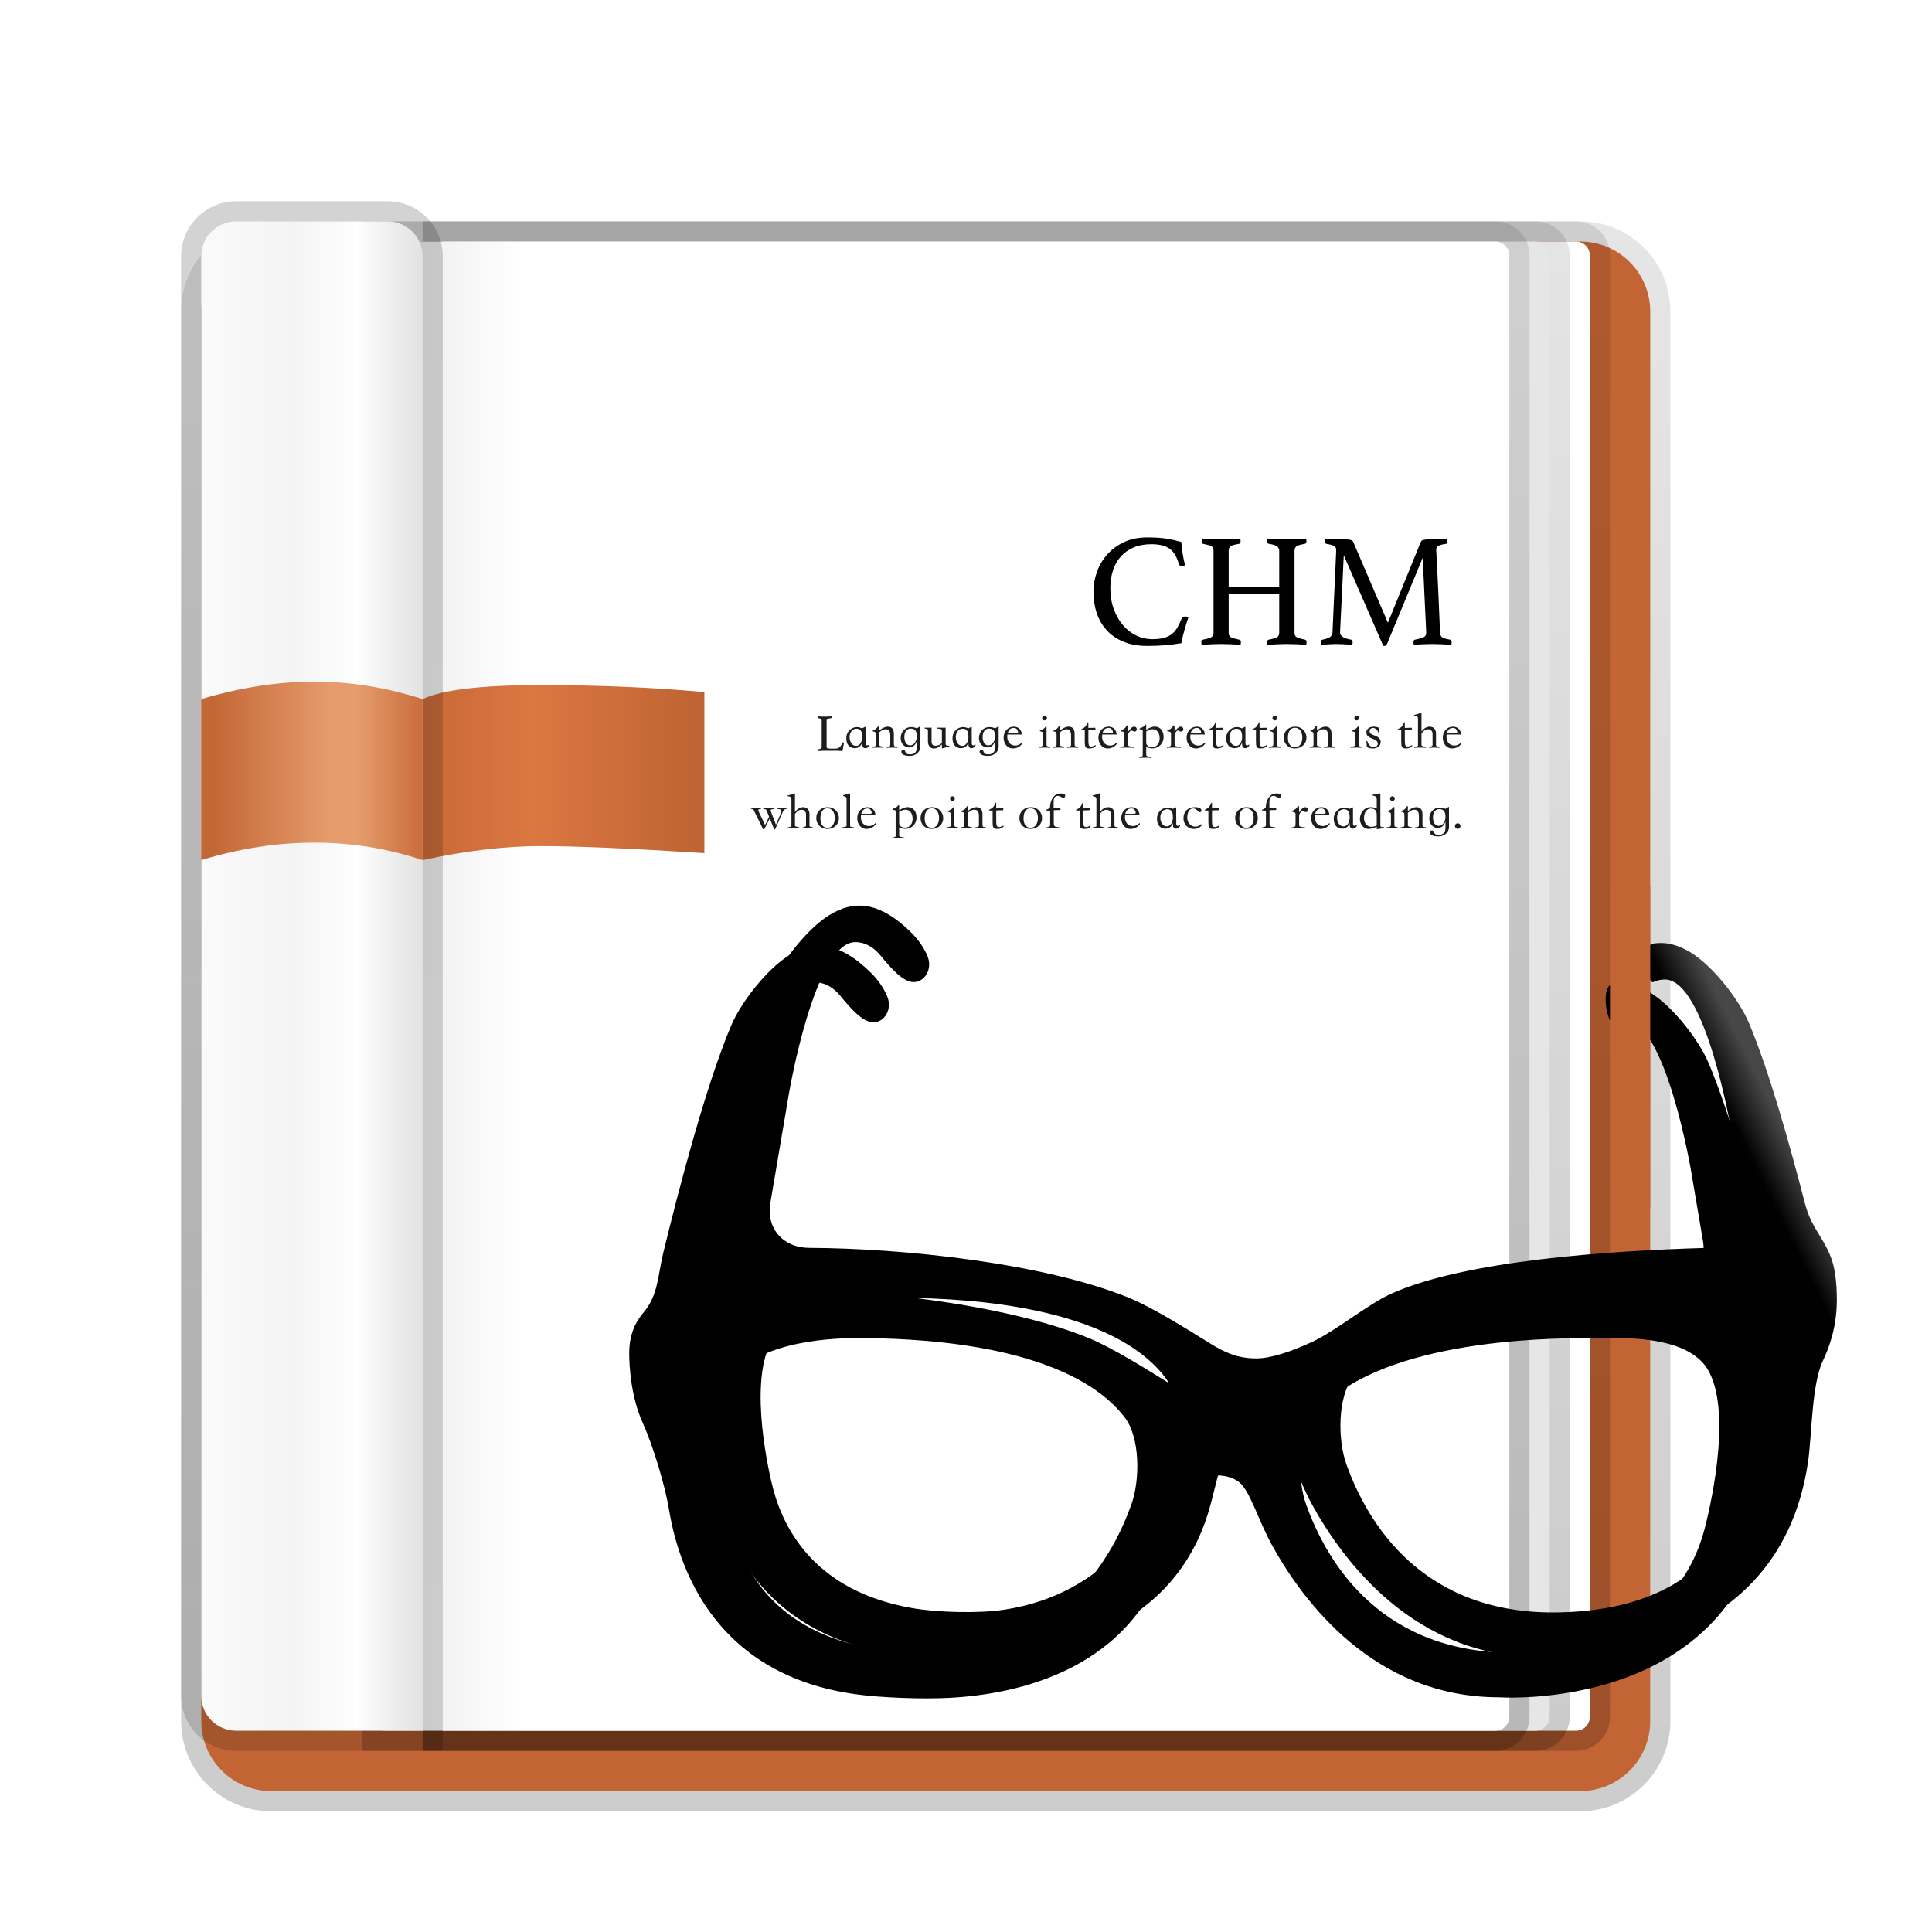 <svg xmlns="http://www.w3.org/2000/svg" xmlns:xlink="http://www.w3.org/1999/xlink" width="96" height="96" viewBox="0 0 96 96">
  <defs>
    <filter id="chmsee-icon-a" width="128.6%" height="130%" x="-14.3%" y="-15%" filterUnits="objectBoundingBox">
      <feOffset dy="2" in="SourceAlpha" result="shadowOffsetOuter1"/>
      <feGaussianBlur in="shadowOffsetOuter1" result="shadowBlurOuter1" stdDeviation="2"/>
      <feColorMatrix in="shadowBlurOuter1" result="shadowMatrixOuter1" values="0 0 0 0 0   0 0 0 0 0   0 0 0 0 0  0 0 0 0.2 0"/>
      <feMerge>
        <feMergeNode in="shadowMatrixOuter1"/>
        <feMergeNode in="SourceGraphic"/>
      </feMerge>
    </filter>
    <linearGradient id="chmsee-icon-b" x1="50%" x2="50%" y1="0%" y2="100%">
      <stop offset="0%" stop-opacity=".099"/>
      <stop offset="97.763%" stop-opacity=".197"/>
    </linearGradient>
    <linearGradient id="chmsee-icon-c" x1="50%" x2="50%" y1="0%" y2="100%">
      <stop offset="0%" stop-opacity=".105"/>
      <stop offset="100%" stop-opacity=".197"/>
    </linearGradient>
    <linearGradient id="chmsee-icon-d" x1="50%" x2="50%" y1="0%" y2="100%">
      <stop offset="0%" stop-opacity=".104"/>
      <stop offset="100%" stop-opacity=".205"/>
    </linearGradient>
    <linearGradient id="chmsee-icon-e" x1="0%" x2="100%" y1="50%" y2="50%">
      <stop offset="0%" stop-color="#E9E9E9"/>
      <stop offset="12.287%" stop-color="#FFF"/>
      <stop offset="100%" stop-color="#FFF"/>
    </linearGradient>
    <linearGradient id="chmsee-icon-f" x1="50%" x2="50%" y1="3.672%" y2="96.777%">
      <stop offset="0%" stop-opacity=".1"/>
      <stop offset="100%" stop-opacity=".2"/>
    </linearGradient>
    <linearGradient id="chmsee-icon-g" x1="100%" x2="0%" y1="50%" y2="50%">
      <stop offset="0%" stop-color="#BE6333"/>
      <stop offset="60.778%" stop-color="#DB7741"/>
      <stop offset="100%" stop-color="#C86937"/>
    </linearGradient>
    <linearGradient id="chmsee-icon-h" x1="0%" x2="100%" y1="50%" y2="50%">
      <stop offset="0%" stop-color="#FAFAFA"/>
      <stop offset="41.868%" stop-color="#F4F4F4"/>
      <stop offset="69.9%" stop-color="#FEFEFE"/>
      <stop offset="100%" stop-color="#E3E1E1"/>
    </linearGradient>
    <linearGradient id="chmsee-icon-i" x1="50%" x2="50%" y1="-2.51%" y2="99.402%">
      <stop offset="0%" stop-opacity=".173"/>
      <stop offset="100%" stop-opacity=".153"/>
    </linearGradient>
    <linearGradient id="chmsee-icon-j" x1="100%" x2="5.421%" y1="50%" y2="50%">
      <stop offset="0%" stop-color="#C96D3B"/>
      <stop offset="31.131%" stop-color="#E69C6D"/>
      <stop offset="43.339%" stop-color="#E69C6D"/>
      <stop offset="100%" stop-color="#C46736"/>
    </linearGradient>
    <linearGradient id="chmsee-icon-m" x1="97.192%" x2="2.736%" y1="36.191%" y2="67.054%">
      <stop offset="0%" stop-color="#474747"/>
      <stop offset="3.816%" stop-color="#010101"/>
      <stop offset="100%"/>
    </linearGradient>
    <path id="chmsee-icon-l" d="M36.389,54.489 C38.785,54.489 46.766,54.615 49.724,58.415 C50.513,59.429 50.499,61.555 50.063,62.76 C49.158,65.295 46.938,69.188 41.757,69.983 C40.489,70.178 38.404,70.127 37.141,69.899 C32.452,69.071 30.827,66.109 30.265,63.978 C30.093,63.33 29.046,58.924 30.125,56.759 C31.124,54.758 34.816,54.489 36.389,54.489 Z M72.826,54.489 C74.105,54.489 77.717,54.231 78.753,56.13 C79.965,58.354 78.724,63.302 78.549,63.969 C77.908,66.42 75.851,69.974 69.364,70.118 C62.516,70.281 59.781,65.648 58.75,62.76 C58.318,61.555 58.3,59.429 59.085,58.415 C62.042,54.615 70.43,54.489 72.826,54.489 Z M36.389,72.188 C37.657,72.365 39.737,72.434 41.014,72.365 C44.315,72.197 50.179,71.02 51.93,65.011 C52.292,63.778 52.542,62.132 53.109,61.704 C53.401,61.485 53.791,61.313 54.316,61.313 C54.808,61.313 55.166,61.452 55.421,61.648 C55.941,62.043 56.406,63.601 57.028,64.732 C58.592,67.588 62.135,72.337 68.334,72.337 C68.334,72.337 80.188,73.169 81.697,62.583 C81.878,61.313 81.871,58.777 82.423,57.623 C82.804,56.833 83.12,55.809 83.12,54.591 C83.12,53.693 83.027,53.032 82.85,52.544 C82.465,51.47 81.854,51.033 81.534,49.792 C80.777,46.852 79.737,43.163 78.753,40.833 C78.256,39.656 76.951,37.991 75.856,37.326 C75.275,36.969 74.666,36.78 73.995,36.887 C73.335,36.993 73.727,38.921 73.993,38.799 C74.168,38.718 74.363,38.67 74.579,38.67 C76.603,38.67 77.875,46.173 77.875,46.173 L78.47,49.675 C78.679,50.94 77.815,51.978 76.538,52.01 C71.816,52.15 64.642,52.629 60.965,54.289 C59.804,54.815 58.198,56.15 57.032,56.685 C56.108,57.113 55.05,57.499 54.27,57.499 C53.323,57.499 52.677,57.187 51.985,56.759 C50.899,56.085 49.134,54.973 47.95,54.489 C43.734,52.768 36.761,52.024 32.057,52.006 C30.776,52.006 29.912,51.047 30.125,49.782 L31.054,44.317 C31.054,44.317 32.322,36.814 34.346,36.814 C34.885,36.814 35.298,37.112 35.6,37.479 C36.115,38.107 36.705,38.786 37.234,38.8 C37.768,38.81 38.228,38.172 37.917,37.465 C37.754,37.103 37.503,36.712 37.118,36.33 C35.474,34.712 34.211,34.763 33.065,35.465 C31.973,36.135 30.664,37.796 30.172,38.977 C28.904,41.977 27.539,47.238 26.81,50.233 C26.513,51.48 26.558,52.361 25.797,53.254 C25.379,53.747 25.114,54.384 25.114,55.231 C25.114,55.231 25.077,57.119 25.765,58.654 C26.294,59.826 26.885,61.764 27.094,63.025 C27.604,66.104 29.508,71.248 36.389,72.188 Z"/>
    <filter id="chmsee-icon-k" width="113.8%" height="121.4%" x="-10.3%" y="-5.3%" filterUnits="objectBoundingBox">
      <feOffset dx="-2" dy="2" in="SourceAlpha" result="shadowOffsetOuter1"/>
      <feGaussianBlur in="shadowOffsetOuter1" result="shadowBlurOuter1" stdDeviation="1"/>
      <feColorMatrix in="shadowBlurOuter1" values="0 0 0 0 0   0 0 0 0 0   0 0 0 0 0  0 0 0 0.197 0"/>
    </filter>
  </defs>
  <g fill="none" fill-rule="evenodd" filter="url(#chmsee-icon-a)" transform="translate(8.152 8)">
    <path fill="#C36434" fill-rule="nonzero" d="M5.326,2 L70.37,2 C72.291,2 73.848,3.557 73.848,5.478 L73.848,75.522 C73.848,77.443 72.291,79 70.37,79 L5.326,79 C3.405,79 1.848,77.443 1.848,75.522 L1.848,5.478 C1.848,3.557 3.405,2 5.326,2 Z"/>
    <path fill="url(#chmsee-icon-b)" fill-rule="nonzero" d="M70.37,1 L5.326,1 C2.853,1 0.848,3.005 0.848,5.478 L0.848,75.522 C0.848,77.995 2.853,80 5.326,80 L70.37,80 C72.843,80 74.848,77.995 74.848,75.522 L74.848,5.478 C74.848,3.005 72.843,1 70.37,1 Z M70.37,2 C72.291,2 73.848,3.557 73.848,5.478 L73.848,75.522 C73.848,77.443 72.291,79 70.37,79 L5.326,79 C3.405,79 1.848,77.443 1.848,75.522 L1.848,5.478 C1.848,3.557 3.405,2 5.326,2 L70.37,2 Z"/>
    <g fill-rule="nonzero" transform="translate(12 .522)">
      <path fill="#FFF" d="M1.848,1.478 L58.158,1.478 C58.539,1.478 58.848,1.79 58.848,2.174 L58.848,74.782 C58.848,75.167 58.539,75.478 58.158,75.478 L1.848,75.478 L1.848,1.478 Z"/>
      <path fill="url(#chmsee-icon-c)" d="M0.848,0.478 L0.848,76.478 L58.158,76.478 C59.093,76.478 59.848,75.717 59.848,74.782 L59.848,2.174 C59.848,1.24 59.093,0.478 58.158,0.478 L0.848,0.478 Z M58.158,1.478 C58.539,1.478 58.848,1.79 58.848,2.174 L58.848,74.782 C58.848,75.167 58.539,75.478 58.158,75.478 L1.848,75.478 L1.848,1.478 L58.158,1.478 Z"/>
    </g>
    <path fill="#E6E6E6" fill-rule="nonzero" d="M13.848,2 L68.13,2 C68.527,2 68.848,2.312 68.848,2.696 L68.848,75.304 C68.848,75.688 68.527,76 68.13,76 L13.848,76 L13.848,2 Z"/>
    <path fill="url(#chmsee-icon-d)" fill-rule="nonzero" d="M12.848,1 L12.848,77 L68.13,77 C69.072,77 69.848,76.248 69.848,75.304 L69.848,2.696 C69.848,1.752 69.072,1 68.13,1 L12.848,1 Z M68.13,2 C68.527,2 68.848,2.312 68.848,2.696 L68.848,75.304 C68.848,75.688 68.527,76 68.13,76 L13.848,76 L13.848,2 L68.13,2 Z"/>
    <path fill="url(#chmsee-icon-e)" d="M10.848,2 L66.157,2 C66.538,2 66.848,2.312 66.848,2.696 L66.848,75.304 C66.848,75.688 66.538,76 66.157,76 L10.848,76 L10.848,2 Z"/>
    <path fill="url(#chmsee-icon-f)" fill-rule="nonzero" d="M9.848,1 L9.848,77 L66.157,77 C67.092,77 67.848,76.239 67.848,75.304 L67.848,2.696 C67.848,1.761 67.092,1 66.157,1 L9.848,1 Z M66.157,2 C66.538,2 66.848,2.312 66.848,2.696 L66.848,75.304 C66.848,75.688 66.538,76 66.157,76 L10.848,76 L10.848,2 L66.157,2 Z"/>
    <path fill="url(#chmsee-icon-g)" fill-rule="nonzero" d="M12.848,24.739 C13.809,24.275 15.762,24.043 18.706,24.043 C21.649,24.043 24.363,24.159 26.848,24.391 L26.848,32.391 C23.192,32.159 20.478,32.043 18.706,32.043 C16.934,32.043 14.981,32.275 12.848,32.739 L12.848,24.739 Z"/>
    <path fill="url(#chmsee-icon-h)" fill-rule="nonzero" d="M3.587,1 L11.109,1 C12.069,1 12.848,1.777 12.848,2.735 L12.848,76 L3.587,76 C2.626,76 1.848,75.223 1.848,74.265 L1.848,2.735 C1.848,1.777 2.626,1 3.587,1 Z"/>
    <path fill="url(#chmsee-icon-i)" fill-rule="nonzero" d="M11.109,0 L3.587,0 C2.075,0 0.848,1.224 0.848,2.735 L0.848,74.265 C0.848,75.776 2.075,77 3.587,77 L13.848,77 L13.848,2.735 C13.848,1.224 12.621,0 11.109,0 Z M11.109,1 C12.069,1 12.848,1.777 12.848,2.735 L12.848,76 L3.587,76 C2.626,76 1.848,75.223 1.848,74.265 L1.848,2.735 C1.848,1.777 2.626,1 3.587,1 L11.109,1 Z"/>
    <path fill="url(#chmsee-icon-j)" fill-rule="nonzero" d="M1.848,24.739 C3.8,24.159 5.673,23.87 7.467,23.87 C9.261,23.87 11.055,24.159 12.848,24.739 L12.848,32.739 C11.107,32.159 9.314,31.87 7.467,31.87 C5.621,31.87 3.748,32.159 1.848,32.739 L1.848,24.739 Z"/>
    <g fill-rule="nonzero">
      <use fill="#000" filter="url(#chmsee-icon-k)" xlink:href="#chmsee-icon-l"/>
      <use fill="url(#chmsee-icon-m)" xlink:href="#chmsee-icon-l"/>
    </g>
    <rect width="2" height="16" x="71.848" y="34" fill="#C36434" fill-rule="nonzero"/>
    <path fill="#1D1D1D" fill-rule="nonzero" d="M32.922,27.117 C32.922,27.146 32.935,27.167 32.961,27.179 C32.987,27.191 33.023,27.197 33.068,27.197 L33.352,27.197 C33.403,27.197 33.446,27.191 33.483,27.178 C33.519,27.165 33.55,27.146 33.577,27.122 C33.603,27.097 33.626,27.067 33.646,27.032 C33.666,26.996 33.683,26.956 33.699,26.91 C33.704,26.897 33.715,26.89 33.73,26.89 C33.739,26.89 33.748,26.892 33.758,26.896 C33.767,26.9 33.777,26.905 33.788,26.91 C33.776,26.963 33.764,27.018 33.753,27.076 C33.741,27.134 33.731,27.2 33.723,27.273 C33.721,27.292 33.716,27.304 33.707,27.31 C33.698,27.315 33.688,27.317 33.676,27.317 C33.646,27.317 33.609,27.315 33.565,27.311 C33.52,27.307 33.482,27.304 33.449,27.304 L32.797,27.304 C32.757,27.304 32.706,27.306 32.645,27.308 C32.584,27.311 32.526,27.314 32.47,27.317 C32.467,27.3 32.465,27.286 32.465,27.276 C32.465,27.251 32.474,27.237 32.491,27.234 C32.563,27.222 32.611,27.208 32.637,27.193 C32.663,27.179 32.677,27.156 32.677,27.124 L32.677,25.794 C32.677,25.759 32.664,25.734 32.64,25.72 C32.616,25.705 32.569,25.692 32.499,25.682 C32.49,25.68 32.484,25.675 32.48,25.667 C32.475,25.66 32.473,25.65 32.473,25.64 C32.473,25.628 32.475,25.613 32.478,25.596 C32.537,25.599 32.596,25.602 32.653,25.605 C32.71,25.607 32.759,25.609 32.799,25.609 C32.858,25.609 32.921,25.607 32.987,25.605 C33.053,25.602 33.112,25.599 33.164,25.596 C33.168,25.613 33.17,25.627 33.17,25.637 C33.17,25.667 33.16,25.683 33.141,25.684 C33.066,25.693 33.011,25.706 32.975,25.722 C32.94,25.739 32.922,25.769 32.922,25.812 L32.922,27.117 Z M34.325,27.177 C34.254,27.177 34.191,27.164 34.137,27.139 C34.083,27.113 34.039,27.079 34.004,27.036 C33.97,26.992 33.943,26.941 33.926,26.882 C33.909,26.823 33.9,26.759 33.9,26.691 C33.9,26.599 33.916,26.518 33.947,26.447 C33.978,26.377 34.019,26.318 34.07,26.271 C34.12,26.224 34.177,26.189 34.24,26.164 C34.304,26.14 34.369,26.128 34.435,26.128 C34.47,26.128 34.501,26.131 34.53,26.138 C34.559,26.145 34.585,26.153 34.61,26.162 C34.636,26.17 34.661,26.181 34.685,26.193 L34.831,26.117 L34.855,26.125 C34.855,26.261 34.855,26.396 34.856,26.531 C34.857,26.666 34.857,26.801 34.857,26.937 C34.857,27.006 34.887,27.039 34.946,27.036 C34.96,27.036 34.971,27.033 34.98,27.029 C34.989,27.025 34.997,27.02 35.006,27.015 C35.013,27.008 35.021,27.002 35.03,26.997 L35.056,27.012 C35.043,27.043 35.028,27.071 35.009,27.096 C34.991,27.117 34.97,27.135 34.943,27.152 C34.917,27.168 34.887,27.177 34.852,27.177 C34.793,27.177 34.751,27.158 34.727,27.12 C34.703,27.083 34.69,27.031 34.69,26.965 L34.69,26.887 C34.68,26.923 34.665,26.959 34.645,26.994 C34.625,27.029 34.6,27.06 34.57,27.087 C34.541,27.113 34.506,27.135 34.466,27.152 C34.426,27.168 34.379,27.177 34.325,27.177 Z M34.69,26.6 C34.69,26.541 34.686,26.487 34.676,26.438 C34.667,26.39 34.65,26.348 34.628,26.314 C34.605,26.28 34.576,26.254 34.54,26.236 C34.505,26.218 34.46,26.209 34.406,26.209 C34.37,26.209 34.331,26.216 34.29,26.231 C34.249,26.246 34.212,26.27 34.179,26.304 C34.146,26.338 34.119,26.381 34.097,26.434 C34.075,26.487 34.064,26.551 34.064,26.626 C34.064,26.683 34.072,26.739 34.087,26.792 C34.101,26.845 34.123,26.891 34.15,26.931 C34.178,26.971 34.212,27.003 34.252,27.027 C34.292,27.05 34.338,27.062 34.39,27.062 C34.432,27.062 34.471,27.051 34.507,27.03 C34.542,27.01 34.573,26.98 34.599,26.943 C34.625,26.906 34.647,26.862 34.663,26.811 C34.68,26.761 34.689,26.706 34.69,26.647 L34.69,26.6 Z M36.441,27.156 C36.257,27.145 36.073,27.145 35.89,27.156 L35.89,27.111 L36.029,27.09 C36.067,27.085 36.086,27.051 36.086,26.989 L36.086,26.548 C36.086,26.452 36.07,26.376 36.039,26.32 C36.008,26.263 35.946,26.235 35.854,26.235 C35.748,26.235 35.643,26.287 35.538,26.391 L35.538,27.017 C35.538,27.045 35.559,27.064 35.601,27.075 L35.747,27.111 L35.747,27.156 C35.721,27.154 35.692,27.152 35.66,27.15 C35.627,27.149 35.59,27.148 35.546,27.148 L35.46,27.148 C35.399,27.148 35.345,27.148 35.297,27.149 C35.249,27.15 35.21,27.152 35.178,27.156 L35.178,27.111 L35.314,27.085 C35.349,27.08 35.366,27.054 35.366,27.007 L35.366,26.49 C35.366,26.437 35.355,26.4 35.333,26.381 C35.312,26.362 35.273,26.348 35.217,26.339 L35.217,26.292 C35.273,26.278 35.325,26.253 35.373,26.215 C35.42,26.178 35.461,26.126 35.494,26.06 L35.538,26.06 L35.538,26.297 C35.604,26.238 35.676,26.192 35.753,26.158 C35.831,26.124 35.9,26.107 35.961,26.107 C36.163,26.107 36.263,26.226 36.263,26.464 L36.263,26.981 C36.263,27.014 36.268,27.039 36.277,27.057 C36.285,27.074 36.303,27.085 36.329,27.09 L36.441,27.111 L36.441,27.156 Z M37.025,27.14 C36.964,27.14 36.908,27.128 36.857,27.105 C36.806,27.081 36.761,27.049 36.723,27.008 C36.684,26.967 36.655,26.918 36.634,26.861 C36.613,26.803 36.603,26.741 36.603,26.673 C36.603,26.593 36.616,26.52 36.643,26.453 C36.67,26.386 36.707,26.328 36.754,26.28 C36.801,26.233 36.855,26.195 36.917,26.168 C36.979,26.141 37.044,26.128 37.114,26.128 C37.163,26.128 37.205,26.131 37.242,26.138 C37.278,26.145 37.309,26.153 37.333,26.162 C37.363,26.17 37.387,26.181 37.406,26.193 L37.557,26.097 L37.581,26.104 L37.581,27.093 C37.581,27.159 37.568,27.22 37.542,27.277 C37.516,27.333 37.48,27.383 37.433,27.424 C37.387,27.466 37.333,27.499 37.269,27.523 C37.206,27.548 37.136,27.56 37.059,27.56 C36.963,27.56 36.887,27.553 36.831,27.538 C36.774,27.523 36.732,27.505 36.703,27.483 C36.674,27.461 36.656,27.439 36.647,27.415 C36.638,27.392 36.634,27.371 36.634,27.354 C36.634,27.324 36.643,27.302 36.66,27.287 C36.677,27.273 36.7,27.265 36.728,27.265 C36.77,27.265 36.796,27.277 36.807,27.299 C36.819,27.322 36.83,27.347 36.843,27.375 C36.855,27.403 36.876,27.428 36.905,27.45 C36.935,27.473 36.989,27.484 37.067,27.484 C37.293,27.484 37.406,27.365 37.406,27.127 L37.406,26.817 C37.394,26.857 37.377,26.896 37.357,26.934 C37.336,26.972 37.31,27.007 37.278,27.037 C37.247,27.067 37.21,27.092 37.167,27.111 C37.125,27.13 37.077,27.14 37.025,27.14 Z M37.406,26.587 C37.406,26.535 37.402,26.486 37.393,26.44 C37.384,26.393 37.368,26.353 37.345,26.317 C37.321,26.281 37.29,26.253 37.25,26.233 C37.21,26.213 37.158,26.203 37.096,26.203 C37.054,26.203 37.014,26.212 36.977,26.228 C36.94,26.245 36.907,26.27 36.878,26.305 C36.849,26.34 36.827,26.383 36.81,26.436 C36.793,26.488 36.785,26.549 36.785,26.618 C36.785,26.67 36.79,26.722 36.801,26.772 C36.811,26.823 36.828,26.867 36.852,26.907 C36.875,26.946 36.905,26.977 36.942,27 C36.978,27.024 37.023,27.036 37.075,27.036 C37.123,27.036 37.168,27.023 37.208,26.999 C37.248,26.975 37.282,26.942 37.311,26.901 C37.34,26.86 37.362,26.815 37.379,26.764 C37.395,26.714 37.404,26.663 37.406,26.61 L37.406,26.587 Z M37.787,26.157 L38.137,26.157 L38.137,26.824 C38.137,26.908 38.151,26.967 38.18,27.002 C38.208,27.037 38.261,27.054 38.337,27.054 C38.45,27.054 38.555,27.011 38.65,26.926 L38.65,26.3 C38.65,26.283 38.648,26.269 38.643,26.258 C38.637,26.248 38.627,26.24 38.61,26.233 C38.593,26.227 38.57,26.222 38.538,26.217 C38.507,26.211 38.466,26.206 38.416,26.201 L38.416,26.157 L38.836,26.157 L38.836,26.921 C38.836,26.952 38.837,26.977 38.841,26.994 C38.844,27.011 38.852,27.024 38.864,27.033 C38.877,27.042 38.894,27.047 38.918,27.05 C38.941,27.053 38.974,27.054 39.016,27.054 C39.016,27.061 39.016,27.068 39.017,27.075 C39.018,27.082 39.018,27.089 39.018,27.096 L38.65,27.19 L38.65,26.991 C38.574,27.057 38.506,27.107 38.446,27.141 C38.386,27.175 38.323,27.192 38.257,27.192 C38.166,27.192 38.093,27.16 38.039,27.096 C37.984,27.031 37.957,26.946 37.957,26.84 L37.957,26.297 C37.957,26.264 37.946,26.242 37.924,26.23 C37.902,26.217 37.857,26.206 37.787,26.196 L37.787,26.157 Z M39.603,27.177 C39.531,27.177 39.469,27.164 39.415,27.139 C39.361,27.113 39.317,27.079 39.282,27.036 C39.247,26.992 39.221,26.941 39.203,26.882 C39.186,26.823 39.177,26.759 39.177,26.691 C39.177,26.599 39.193,26.518 39.224,26.447 C39.256,26.377 39.297,26.318 39.347,26.271 C39.397,26.224 39.454,26.189 39.518,26.164 C39.581,26.14 39.646,26.128 39.712,26.128 C39.747,26.128 39.779,26.131 39.807,26.138 C39.836,26.145 39.863,26.153 39.887,26.162 C39.913,26.17 39.938,26.181 39.963,26.193 L40.109,26.117 L40.132,26.125 C40.132,26.261 40.133,26.396 40.133,26.531 C40.134,26.666 40.135,26.801 40.135,26.937 C40.135,27.006 40.164,27.039 40.223,27.036 C40.237,27.036 40.249,27.033 40.257,27.029 C40.266,27.025 40.275,27.02 40.283,27.015 C40.29,27.008 40.298,27.002 40.307,26.997 L40.333,27.012 C40.321,27.043 40.305,27.071 40.286,27.096 C40.269,27.117 40.247,27.135 40.221,27.152 C40.195,27.168 40.164,27.177 40.13,27.177 C40.07,27.177 40.029,27.158 40.004,27.12 C39.98,27.083 39.968,27.031 39.968,26.965 L39.968,26.887 C39.957,26.923 39.942,26.959 39.922,26.994 C39.902,27.029 39.877,27.06 39.848,27.087 C39.818,27.113 39.783,27.135 39.743,27.152 C39.703,27.168 39.657,27.177 39.603,27.177 Z M39.968,26.6 C39.968,26.541 39.963,26.487 39.953,26.438 C39.944,26.39 39.928,26.348 39.905,26.314 C39.883,26.28 39.853,26.254 39.818,26.236 C39.782,26.218 39.737,26.209 39.683,26.209 C39.647,26.209 39.608,26.216 39.567,26.231 C39.527,26.246 39.49,26.27 39.457,26.304 C39.423,26.338 39.396,26.381 39.374,26.434 C39.353,26.487 39.342,26.551 39.342,26.626 C39.342,26.683 39.349,26.739 39.364,26.792 C39.379,26.845 39.4,26.891 39.428,26.931 C39.456,26.971 39.49,27.003 39.53,27.027 C39.57,27.05 39.616,27.062 39.668,27.062 C39.71,27.062 39.748,27.051 39.784,27.03 C39.82,27.01 39.85,26.98 39.877,26.943 C39.903,26.906 39.924,26.862 39.94,26.811 C39.957,26.761 39.966,26.706 39.968,26.647 L39.968,26.6 Z M40.915,27.14 C40.854,27.14 40.798,27.128 40.747,27.105 C40.695,27.081 40.65,27.049 40.612,27.008 C40.574,26.967 40.544,26.918 40.523,26.861 C40.503,26.803 40.492,26.741 40.492,26.673 C40.492,26.593 40.506,26.52 40.533,26.453 C40.56,26.386 40.597,26.328 40.643,26.28 C40.69,26.233 40.745,26.195 40.807,26.168 C40.868,26.141 40.934,26.128 41.003,26.128 C41.052,26.128 41.095,26.131 41.131,26.138 C41.168,26.145 41.198,26.153 41.223,26.162 C41.252,26.17 41.277,26.181 41.296,26.193 L41.447,26.097 L41.47,26.104 L41.47,27.093 C41.47,27.159 41.457,27.22 41.431,27.277 C41.405,27.333 41.369,27.383 41.323,27.424 C41.277,27.466 41.222,27.499 41.159,27.523 C41.095,27.548 41.025,27.56 40.949,27.56 C40.853,27.56 40.777,27.553 40.72,27.538 C40.664,27.523 40.621,27.505 40.593,27.483 C40.564,27.461 40.545,27.439 40.537,27.415 C40.528,27.392 40.523,27.371 40.523,27.354 C40.523,27.324 40.532,27.302 40.55,27.287 C40.567,27.273 40.59,27.265 40.617,27.265 C40.659,27.265 40.686,27.277 40.697,27.299 C40.708,27.322 40.72,27.347 40.732,27.375 C40.744,27.403 40.765,27.428 40.795,27.45 C40.824,27.473 40.878,27.484 40.957,27.484 C41.183,27.484 41.296,27.365 41.296,27.127 L41.296,26.817 C41.283,26.857 41.267,26.896 41.246,26.934 C41.225,26.972 41.199,27.007 41.168,27.037 C41.137,27.067 41.1,27.092 41.057,27.111 C41.014,27.13 40.967,27.14 40.915,27.14 Z M41.296,26.587 C41.296,26.535 41.291,26.486 41.283,26.44 C41.274,26.393 41.258,26.353 41.234,26.317 C41.211,26.281 41.179,26.253 41.139,26.233 C41.099,26.213 41.048,26.203 40.985,26.203 C40.943,26.203 40.904,26.212 40.867,26.228 C40.829,26.245 40.796,26.27 40.767,26.305 C40.739,26.34 40.716,26.383 40.7,26.436 C40.683,26.488 40.675,26.549 40.675,26.618 C40.675,26.67 40.68,26.722 40.69,26.772 C40.701,26.823 40.718,26.867 40.741,26.907 C40.765,26.946 40.795,26.977 40.831,27 C40.868,27.024 40.912,27.036 40.964,27.036 C41.013,27.036 41.057,27.023 41.097,26.999 C41.137,26.975 41.172,26.942 41.2,26.901 C41.229,26.86 41.252,26.815 41.268,26.764 C41.285,26.714 41.294,26.663 41.296,26.61 L41.296,26.587 Z M42.623,26.498 L41.906,26.498 C41.901,26.533 41.898,26.566 41.898,26.597 C41.898,26.731 41.934,26.84 42.005,26.922 C42.077,27.005 42.175,27.046 42.3,27.046 C42.361,27.046 42.417,27.034 42.467,27.011 C42.517,26.987 42.572,26.948 42.631,26.892 L42.642,26.952 C42.583,27.03 42.514,27.09 42.437,27.13 C42.36,27.17 42.27,27.19 42.167,27.19 C42.103,27.19 42.043,27.176 41.988,27.149 C41.933,27.122 41.886,27.084 41.845,27.036 C41.804,26.987 41.772,26.93 41.75,26.865 C41.727,26.8 41.716,26.729 41.716,26.652 C41.716,26.576 41.728,26.504 41.753,26.437 C41.779,26.37 41.814,26.312 41.859,26.263 C41.904,26.215 41.958,26.177 42.021,26.149 C42.083,26.121 42.151,26.107 42.224,26.107 C42.282,26.107 42.334,26.117 42.382,26.136 C42.43,26.155 42.471,26.181 42.506,26.215 C42.541,26.249 42.568,26.29 42.588,26.339 C42.608,26.388 42.62,26.441 42.623,26.498 Z M41.919,26.438 L42.297,26.438 C42.323,26.438 42.346,26.438 42.365,26.437 C42.384,26.436 42.4,26.433 42.412,26.427 C42.424,26.42 42.432,26.411 42.434,26.399 C42.437,26.387 42.436,26.37 42.43,26.347 C42.42,26.302 42.399,26.261 42.367,26.224 C42.334,26.188 42.285,26.17 42.219,26.17 C42.141,26.17 42.076,26.193 42.023,26.241 C41.971,26.289 41.937,26.355 41.919,26.438 Z M44.035,27.158 C44.007,27.155 43.969,27.152 43.921,27.15 C43.873,27.149 43.815,27.148 43.745,27.148 C43.676,27.148 43.617,27.149 43.569,27.15 C43.521,27.152 43.483,27.155 43.456,27.158 L43.456,27.114 L43.597,27.085 C43.65,27.075 43.677,27.043 43.677,26.991 L43.677,26.472 C43.677,26.43 43.667,26.4 43.646,26.381 C43.625,26.362 43.583,26.345 43.521,26.331 L43.521,26.292 C43.582,26.277 43.637,26.253 43.687,26.222 C43.736,26.19 43.776,26.151 43.805,26.104 L43.85,26.104 L43.85,26.999 C43.85,27.025 43.853,27.044 43.861,27.057 C43.869,27.069 43.884,27.077 43.907,27.083 L44.035,27.114 L44.035,27.158 Z M43.75,25.564 C43.783,25.564 43.812,25.576 43.837,25.6 C43.861,25.623 43.873,25.651 43.873,25.684 C43.873,25.714 43.86,25.74 43.835,25.763 C43.81,25.785 43.78,25.797 43.745,25.797 C43.714,25.797 43.687,25.786 43.666,25.764 C43.644,25.742 43.633,25.716 43.633,25.684 C43.633,25.651 43.645,25.623 43.668,25.6 C43.692,25.576 43.719,25.564 43.75,25.564 Z M45.423,27.156 C45.238,27.145 45.055,27.145 44.872,27.156 L44.872,27.111 L45.01,27.09 C45.049,27.085 45.068,27.051 45.068,26.989 L45.068,26.548 C45.068,26.452 45.052,26.376 45.021,26.32 C44.99,26.263 44.928,26.235 44.836,26.235 C44.73,26.235 44.624,26.287 44.52,26.391 L44.52,27.017 C44.52,27.045 44.541,27.064 44.583,27.075 L44.729,27.111 L44.729,27.156 C44.703,27.154 44.673,27.152 44.641,27.15 C44.609,27.149 44.571,27.148 44.528,27.148 L44.442,27.148 C44.381,27.148 44.327,27.148 44.279,27.149 C44.231,27.15 44.191,27.152 44.16,27.156 L44.16,27.111 L44.296,27.085 C44.33,27.08 44.348,27.054 44.348,27.007 L44.348,26.49 C44.348,26.437 44.337,26.4 44.315,26.381 C44.293,26.362 44.255,26.348 44.199,26.339 L44.199,26.292 C44.255,26.278 44.307,26.253 44.354,26.215 C44.402,26.178 44.443,26.126 44.476,26.06 L44.52,26.06 L44.52,26.297 C44.586,26.238 44.658,26.192 44.735,26.158 C44.813,26.124 44.882,26.107 44.943,26.107 C45.144,26.107 45.245,26.226 45.245,26.464 L45.245,26.981 C45.245,27.014 45.25,27.039 45.258,27.057 C45.267,27.074 45.284,27.085 45.31,27.09 L45.423,27.111 L45.423,27.156 Z M45.892,25.89 L45.926,25.89 C45.926,25.937 45.927,25.984 45.927,26.03 C45.928,26.076 45.929,26.123 45.929,26.17 L46.278,26.162 L46.278,26.258 L45.929,26.269 L45.929,26.793 C45.929,26.896 45.936,26.972 45.951,27.023 C45.966,27.073 46.007,27.097 46.075,27.093 C46.101,27.093 46.131,27.087 46.165,27.076 C46.199,27.065 46.237,27.047 46.278,27.023 L46.302,27.059 C46.267,27.101 46.225,27.133 46.175,27.156 C46.126,27.178 46.057,27.19 45.97,27.19 C45.925,27.19 45.889,27.184 45.861,27.174 C45.833,27.163 45.81,27.146 45.793,27.122 C45.776,27.097 45.764,27.064 45.758,27.021 C45.752,26.979 45.749,26.925 45.749,26.861 L45.749,26.274 C45.724,26.274 45.701,26.274 45.678,26.275 C45.656,26.276 45.632,26.277 45.608,26.277 C45.583,26.277 45.571,26.27 45.571,26.256 C45.571,26.242 45.583,26.23 45.605,26.219 C45.68,26.186 45.735,26.15 45.77,26.112 C45.787,26.093 45.807,26.065 45.83,26.027 C45.852,25.99 45.873,25.944 45.892,25.89 Z M47.335,26.498 L46.617,26.498 C46.612,26.533 46.61,26.566 46.61,26.597 C46.61,26.731 46.645,26.84 46.717,26.922 C46.788,27.005 46.886,27.046 47.011,27.046 C47.072,27.046 47.128,27.034 47.178,27.011 C47.229,26.987 47.283,26.948 47.343,26.892 L47.353,26.952 C47.294,27.03 47.226,27.09 47.148,27.13 C47.071,27.17 46.981,27.19 46.878,27.19 C46.814,27.19 46.754,27.176 46.7,27.149 C46.645,27.122 46.597,27.084 46.556,27.036 C46.515,26.987 46.483,26.93 46.461,26.865 C46.438,26.8 46.427,26.729 46.427,26.652 C46.427,26.576 46.44,26.504 46.465,26.437 C46.49,26.37 46.525,26.312 46.57,26.263 C46.616,26.215 46.67,26.177 46.732,26.149 C46.795,26.121 46.863,26.107 46.936,26.107 C46.993,26.107 47.046,26.117 47.093,26.136 C47.141,26.155 47.183,26.181 47.217,26.215 C47.252,26.249 47.28,26.29 47.3,26.339 C47.32,26.388 47.331,26.441 47.335,26.498 Z M46.63,26.438 L47.009,26.438 C47.035,26.438 47.057,26.438 47.077,26.437 C47.096,26.436 47.111,26.433 47.123,26.427 C47.136,26.42 47.143,26.411 47.146,26.399 C47.148,26.387 47.147,26.37 47.142,26.347 C47.131,26.302 47.11,26.261 47.078,26.224 C47.046,26.188 46.997,26.17 46.93,26.17 C46.852,26.17 46.787,26.193 46.735,26.241 C46.683,26.289 46.648,26.355 46.63,26.438 Z M47.515,27.158 L47.515,27.117 L47.64,27.093 C47.675,27.084 47.697,27.071 47.707,27.054 C47.716,27.037 47.721,27.005 47.721,26.96 L47.721,26.459 C47.721,26.424 47.713,26.399 47.699,26.383 C47.684,26.368 47.651,26.355 47.601,26.344 L47.533,26.329 L47.538,26.29 C47.606,26.267 47.664,26.239 47.713,26.205 C47.762,26.171 47.804,26.118 47.841,26.047 L47.888,26.047 C47.891,26.094 47.894,26.144 47.896,26.198 C47.897,26.252 47.898,26.31 47.898,26.37 C47.916,26.339 47.935,26.309 47.957,26.28 C47.979,26.252 48.005,26.223 48.037,26.193 C48.096,26.136 48.149,26.107 48.196,26.107 C48.239,26.107 48.273,26.119 48.297,26.143 C48.322,26.168 48.334,26.199 48.334,26.237 C48.334,26.272 48.324,26.3 48.304,26.32 C48.284,26.34 48.259,26.35 48.23,26.35 C48.2,26.35 48.17,26.341 48.138,26.323 C48.107,26.306 48.08,26.297 48.057,26.297 C48.04,26.297 48.022,26.306 48.004,26.323 C47.986,26.341 47.969,26.362 47.953,26.386 C47.937,26.41 47.924,26.436 47.914,26.463 C47.903,26.49 47.898,26.512 47.898,26.53 L47.898,26.965 C47.898,27.01 47.906,27.04 47.92,27.055 C47.935,27.07 47.967,27.081 48.016,27.088 L48.203,27.117 L48.203,27.158 C48.158,27.155 48.107,27.152 48.051,27.15 C47.994,27.149 47.934,27.148 47.87,27.148 L47.833,27.148 C47.772,27.148 47.715,27.149 47.662,27.15 C47.609,27.152 47.56,27.155 47.515,27.158 Z M48.803,26.266 C48.963,26.15 49.117,26.097 49.263,26.107 C49.384,26.114 49.482,26.163 49.556,26.256 C49.63,26.348 49.667,26.47 49.667,26.621 C49.667,26.699 49.653,26.773 49.625,26.843 C49.597,26.912 49.558,26.972 49.508,27.023 C49.457,27.073 49.398,27.113 49.329,27.143 C49.26,27.172 49.186,27.187 49.106,27.187 C49.01,27.187 48.91,27.162 48.803,27.111 L48.803,27.508 C48.803,27.53 48.811,27.548 48.826,27.561 C48.84,27.574 48.87,27.584 48.913,27.591 L49.07,27.617 L49.07,27.662 C49.045,27.658 49.018,27.656 48.987,27.655 C48.957,27.654 48.922,27.653 48.882,27.651 L48.775,27.651 C48.714,27.651 48.657,27.652 48.603,27.654 C48.549,27.656 48.5,27.658 48.457,27.662 L48.457,27.617 L48.566,27.597 C48.592,27.591 48.609,27.583 48.617,27.572 C48.625,27.56 48.629,27.538 48.629,27.505 L48.629,26.355 C48.629,26.29 48.617,26.257 48.595,26.256 L48.467,26.235 L48.475,26.198 C48.518,26.181 48.556,26.164 48.588,26.149 C48.62,26.133 48.645,26.12 48.663,26.11 C48.682,26.097 48.7,26.083 48.719,26.065 C48.737,26.048 48.752,26.03 48.764,26.01 L48.803,26.01 L48.803,26.266 Z M48.803,26.347 L48.803,26.908 C48.803,26.97 48.831,27.022 48.886,27.063 C48.94,27.104 49.012,27.124 49.101,27.124 C49.157,27.124 49.207,27.113 49.252,27.092 C49.297,27.07 49.337,27.04 49.37,27 C49.403,26.961 49.428,26.915 49.445,26.861 C49.463,26.807 49.471,26.748 49.471,26.683 C49.471,26.61 49.462,26.545 49.443,26.487 C49.423,26.428 49.396,26.379 49.36,26.339 C49.325,26.299 49.283,26.27 49.234,26.252 C49.185,26.233 49.131,26.228 49.072,26.235 C48.987,26.245 48.897,26.283 48.803,26.347 Z M49.829,27.158 L49.829,27.117 L49.954,27.093 C49.989,27.084 50.011,27.071 50.02,27.054 C50.03,27.037 50.035,27.005 50.035,26.96 L50.035,26.459 C50.035,26.424 50.027,26.399 50.013,26.383 C49.998,26.368 49.965,26.355 49.915,26.344 L49.847,26.329 L49.852,26.29 C49.92,26.267 49.978,26.239 50.027,26.205 C50.076,26.171 50.118,26.118 50.155,26.047 L50.202,26.047 C50.205,26.094 50.208,26.144 50.21,26.198 C50.211,26.252 50.212,26.31 50.212,26.37 C50.23,26.339 50.249,26.309 50.271,26.28 C50.293,26.252 50.319,26.223 50.35,26.193 C50.41,26.136 50.463,26.107 50.51,26.107 C50.553,26.107 50.587,26.119 50.611,26.143 C50.636,26.168 50.648,26.199 50.648,26.237 C50.648,26.272 50.638,26.3 50.618,26.32 C50.598,26.34 50.573,26.35 50.543,26.35 C50.514,26.35 50.483,26.341 50.452,26.323 C50.421,26.306 50.394,26.297 50.371,26.297 C50.354,26.297 50.336,26.306 50.318,26.323 C50.3,26.341 50.283,26.362 50.267,26.386 C50.251,26.41 50.238,26.436 50.228,26.463 C50.217,26.49 50.212,26.512 50.212,26.53 L50.212,26.965 C50.212,27.01 50.22,27.04 50.234,27.055 C50.249,27.07 50.281,27.081 50.33,27.088 L50.517,27.117 L50.517,27.158 C50.472,27.155 50.421,27.152 50.365,27.15 C50.308,27.149 50.248,27.148 50.183,27.148 L50.147,27.148 C50.086,27.148 50.029,27.149 49.976,27.15 C49.923,27.152 49.874,27.155 49.829,27.158 Z M51.717,26.498 L51,26.498 C50.995,26.533 50.992,26.566 50.992,26.597 C50.992,26.731 51.028,26.84 51.099,26.922 C51.17,27.005 51.269,27.046 51.394,27.046 C51.455,27.046 51.51,27.034 51.561,27.011 C51.611,26.987 51.666,26.948 51.725,26.892 L51.736,26.952 C51.677,27.03 51.608,27.09 51.531,27.13 C51.453,27.17 51.363,27.19 51.261,27.19 C51.197,27.19 51.137,27.176 51.082,27.149 C51.027,27.122 50.98,27.084 50.939,27.036 C50.898,26.987 50.866,26.93 50.843,26.865 C50.821,26.8 50.81,26.729 50.81,26.652 C50.81,26.576 50.822,26.504 50.847,26.437 C50.873,26.37 50.908,26.312 50.953,26.263 C50.998,26.215 51.052,26.177 51.115,26.149 C51.177,26.121 51.245,26.107 51.318,26.107 C51.376,26.107 51.428,26.117 51.476,26.136 C51.524,26.155 51.565,26.181 51.6,26.215 C51.635,26.249 51.662,26.29 51.682,26.339 C51.702,26.388 51.714,26.441 51.717,26.498 Z M51.013,26.438 L51.391,26.438 C51.417,26.438 51.44,26.438 51.459,26.437 C51.478,26.436 51.494,26.433 51.506,26.427 C51.518,26.42 51.526,26.411 51.528,26.399 C51.531,26.387 51.53,26.37 51.524,26.347 C51.514,26.302 51.493,26.261 51.46,26.224 C51.428,26.188 51.379,26.17 51.313,26.17 C51.235,26.17 51.17,26.193 51.117,26.241 C51.065,26.289 51.03,26.355 51.013,26.438 Z M52.242,25.89 L52.276,25.89 C52.276,25.937 52.276,25.984 52.277,26.03 C52.278,26.076 52.278,26.123 52.278,26.17 L52.628,26.162 L52.628,26.258 L52.278,26.269 L52.278,26.793 C52.278,26.896 52.286,26.972 52.3,27.023 C52.315,27.073 52.357,27.097 52.424,27.093 C52.45,27.093 52.48,27.087 52.514,27.076 C52.548,27.065 52.586,27.047 52.628,27.023 L52.651,27.059 C52.617,27.101 52.574,27.133 52.525,27.156 C52.475,27.178 52.407,27.19 52.32,27.19 C52.275,27.19 52.238,27.184 52.21,27.174 C52.183,27.163 52.16,27.146 52.143,27.122 C52.125,27.097 52.113,27.064 52.107,27.021 C52.101,26.979 52.098,26.925 52.098,26.861 L52.098,26.274 C52.074,26.274 52.05,26.274 52.028,26.275 C52.005,26.276 51.982,26.277 51.957,26.277 C51.933,26.277 51.921,26.27 51.921,26.256 C51.921,26.242 51.932,26.23 51.955,26.219 C52.03,26.186 52.084,26.15 52.119,26.112 C52.137,26.093 52.157,26.065 52.179,26.027 C52.202,25.99 52.223,25.944 52.242,25.89 Z M53.202,27.177 C53.13,27.177 53.068,27.164 53.014,27.139 C52.96,27.113 52.916,27.079 52.881,27.036 C52.846,26.992 52.82,26.941 52.803,26.882 C52.785,26.823 52.777,26.759 52.777,26.691 C52.777,26.599 52.792,26.518 52.823,26.447 C52.855,26.377 52.896,26.318 52.946,26.271 C52.997,26.224 53.053,26.189 53.117,26.164 C53.18,26.14 53.245,26.128 53.311,26.128 C53.346,26.128 53.378,26.131 53.407,26.138 C53.435,26.145 53.462,26.153 53.486,26.162 C53.512,26.17 53.537,26.181 53.562,26.193 L53.708,26.117 L53.731,26.125 C53.731,26.261 53.732,26.396 53.733,26.531 C53.733,26.666 53.734,26.801 53.734,26.937 C53.734,27.006 53.763,27.039 53.823,27.036 C53.837,27.036 53.848,27.033 53.857,27.029 C53.865,27.025 53.874,27.02 53.883,27.015 C53.89,27.008 53.897,27.002 53.906,26.997 L53.932,27.012 C53.92,27.043 53.904,27.071 53.885,27.096 C53.868,27.117 53.846,27.135 53.82,27.152 C53.794,27.168 53.763,27.177 53.729,27.177 C53.67,27.177 53.628,27.158 53.603,27.12 C53.579,27.083 53.567,27.031 53.567,26.965 L53.567,26.887 C53.557,26.923 53.541,26.959 53.521,26.994 C53.501,27.029 53.477,27.06 53.447,27.087 C53.417,27.113 53.383,27.135 53.343,27.152 C53.303,27.168 53.256,27.177 53.202,27.177 Z M53.567,26.6 C53.567,26.541 53.562,26.487 53.553,26.438 C53.543,26.39 53.527,26.348 53.504,26.314 C53.482,26.28 53.453,26.254 53.417,26.236 C53.381,26.218 53.337,26.209 53.283,26.209 C53.246,26.209 53.207,26.216 53.167,26.231 C53.126,26.246 53.089,26.27 53.056,26.304 C53.023,26.338 52.995,26.381 52.973,26.434 C52.952,26.487 52.941,26.551 52.941,26.626 C52.941,26.683 52.948,26.739 52.963,26.792 C52.978,26.845 52.999,26.891 53.027,26.931 C53.055,26.971 53.089,27.003 53.129,27.027 C53.169,27.05 53.215,27.062 53.267,27.062 C53.309,27.062 53.347,27.051 53.383,27.03 C53.419,27.01 53.45,26.98 53.476,26.943 C53.502,26.906 53.523,26.862 53.54,26.811 C53.556,26.761 53.565,26.706 53.567,26.647 L53.567,26.6 Z M54.399,25.89 L54.433,25.89 C54.433,25.937 54.433,25.984 54.434,26.03 C54.435,26.076 54.436,26.123 54.436,26.17 L54.785,26.162 L54.785,26.258 L54.436,26.269 L54.436,26.793 C54.436,26.896 54.443,26.972 54.458,27.023 C54.473,27.073 54.514,27.097 54.582,27.093 C54.608,27.093 54.638,27.087 54.672,27.076 C54.706,27.065 54.743,27.047 54.785,27.023 L54.809,27.059 C54.774,27.101 54.732,27.133 54.682,27.156 C54.633,27.178 54.564,27.19 54.477,27.19 C54.432,27.19 54.396,27.184 54.368,27.174 C54.34,27.163 54.317,27.146 54.3,27.122 C54.283,27.097 54.271,27.064 54.265,27.021 C54.259,26.979 54.256,26.925 54.256,26.861 L54.256,26.274 C54.231,26.274 54.208,26.274 54.185,26.275 C54.163,26.276 54.139,26.277 54.115,26.277 C54.09,26.277 54.078,26.27 54.078,26.256 C54.078,26.242 54.09,26.23 54.112,26.219 C54.187,26.186 54.242,26.15 54.277,26.112 C54.294,26.093 54.314,26.065 54.337,26.027 C54.359,25.99 54.38,25.944 54.399,25.89 Z M55.477,27.158 C55.449,27.155 55.411,27.152 55.363,27.15 C55.315,27.149 55.257,27.148 55.187,27.148 C55.117,27.148 55.059,27.149 55.011,27.15 C54.963,27.152 54.925,27.155 54.897,27.158 L54.897,27.114 L55.038,27.085 C55.092,27.075 55.119,27.043 55.119,26.991 L55.119,26.472 C55.119,26.43 55.109,26.4 55.088,26.381 C55.067,26.362 55.025,26.345 54.963,26.331 L54.963,26.292 C55.023,26.277 55.079,26.253 55.128,26.222 C55.178,26.19 55.217,26.151 55.247,26.104 L55.291,26.104 L55.291,26.999 C55.291,27.025 55.295,27.044 55.303,27.057 C55.311,27.069 55.326,27.077 55.349,27.083 L55.477,27.114 L55.477,27.158 Z M55.192,25.564 C55.225,25.564 55.254,25.576 55.278,25.6 C55.303,25.623 55.315,25.651 55.315,25.684 C55.315,25.714 55.302,25.74 55.277,25.763 C55.252,25.785 55.222,25.797 55.187,25.797 C55.156,25.797 55.129,25.786 55.107,25.764 C55.086,25.742 55.075,25.716 55.075,25.684 C55.075,25.651 55.087,25.623 55.11,25.6 C55.133,25.576 55.161,25.564 55.192,25.564 Z M56.183,27.19 C56.105,27.19 56.033,27.176 55.967,27.149 C55.901,27.122 55.843,27.085 55.795,27.037 C55.746,26.989 55.708,26.932 55.68,26.866 C55.652,26.8 55.638,26.728 55.638,26.65 C55.638,26.57 55.652,26.497 55.68,26.43 C55.708,26.364 55.747,26.307 55.797,26.26 C55.848,26.212 55.907,26.174 55.976,26.147 C56.045,26.12 56.121,26.107 56.204,26.107 C56.29,26.107 56.367,26.121 56.435,26.15 C56.504,26.179 56.563,26.218 56.611,26.267 C56.66,26.317 56.698,26.375 56.725,26.442 C56.752,26.509 56.765,26.58 56.765,26.655 C56.765,26.731 56.751,26.802 56.722,26.866 C56.693,26.93 56.653,26.987 56.602,27.036 C56.551,27.084 56.49,27.122 56.418,27.149 C56.347,27.176 56.269,27.19 56.183,27.19 Z M55.844,26.67 C55.844,26.815 55.877,26.928 55.941,27.011 C56.005,27.093 56.09,27.135 56.194,27.135 C56.246,27.135 56.295,27.123 56.34,27.101 C56.385,27.078 56.424,27.046 56.456,27.003 C56.488,26.96 56.513,26.91 56.532,26.85 C56.55,26.791 56.559,26.725 56.559,26.652 C56.559,26.579 56.551,26.513 56.534,26.453 C56.518,26.393 56.494,26.341 56.463,26.297 C56.431,26.254 56.393,26.22 56.348,26.197 C56.303,26.173 56.252,26.162 56.197,26.162 C56.087,26.162 56.001,26.204 55.938,26.29 C55.876,26.375 55.844,26.502 55.844,26.67 Z M58.19,27.156 C58.005,27.145 57.822,27.145 57.639,27.156 L57.639,27.111 L57.777,27.09 C57.816,27.085 57.835,27.051 57.835,26.989 L57.835,26.548 C57.835,26.452 57.819,26.376 57.788,26.32 C57.757,26.263 57.695,26.235 57.603,26.235 C57.497,26.235 57.391,26.287 57.287,26.391 L57.287,27.017 C57.287,27.045 57.308,27.064 57.35,27.075 L57.496,27.111 L57.496,27.156 C57.47,27.154 57.44,27.152 57.408,27.15 C57.376,27.149 57.338,27.148 57.295,27.148 L57.209,27.148 C57.148,27.148 57.093,27.148 57.046,27.149 C56.998,27.15 56.958,27.152 56.927,27.156 L56.927,27.111 L57.063,27.085 C57.097,27.08 57.115,27.054 57.115,27.007 L57.115,26.49 C57.115,26.437 57.104,26.4 57.082,26.381 C57.06,26.362 57.022,26.348 56.966,26.339 L56.966,26.292 C57.022,26.278 57.073,26.253 57.121,26.215 C57.169,26.178 57.21,26.126 57.243,26.06 L57.287,26.06 L57.287,26.297 C57.353,26.238 57.425,26.192 57.502,26.158 C57.58,26.124 57.649,26.107 57.71,26.107 C57.911,26.107 58.012,26.226 58.012,26.464 L58.012,26.981 C58.012,27.014 58.017,27.039 58.025,27.057 C58.034,27.074 58.051,27.085 58.077,27.09 L58.19,27.111 L58.19,27.156 Z M59.546,27.158 C59.518,27.155 59.48,27.152 59.433,27.15 C59.385,27.149 59.326,27.148 59.257,27.148 C59.187,27.148 59.128,27.149 59.08,27.15 C59.033,27.152 58.995,27.155 58.967,27.158 L58.967,27.114 L59.108,27.085 C59.162,27.075 59.189,27.043 59.189,26.991 L59.189,26.472 C59.189,26.43 59.178,26.4 59.157,26.381 C59.137,26.362 59.095,26.345 59.032,26.331 L59.032,26.292 C59.093,26.277 59.148,26.253 59.198,26.222 C59.247,26.19 59.287,26.151 59.317,26.104 L59.361,26.104 L59.361,26.999 C59.361,27.025 59.365,27.044 59.373,27.057 C59.38,27.069 59.396,27.077 59.418,27.083 L59.546,27.114 L59.546,27.158 Z M59.262,25.564 C59.295,25.564 59.323,25.576 59.348,25.6 C59.372,25.623 59.384,25.651 59.384,25.684 C59.384,25.714 59.372,25.74 59.347,25.763 C59.321,25.785 59.291,25.797 59.257,25.797 C59.225,25.797 59.199,25.786 59.177,25.764 C59.155,25.742 59.144,25.716 59.144,25.684 C59.144,25.651 59.156,25.623 59.18,25.6 C59.203,25.576 59.23,25.564 59.262,25.564 Z M60.339,26.404 C60.332,26.377 60.32,26.349 60.303,26.321 C60.285,26.293 60.265,26.268 60.241,26.247 C60.218,26.225 60.193,26.207 60.167,26.193 C60.141,26.179 60.116,26.172 60.091,26.172 C59.966,26.172 59.903,26.228 59.903,26.339 C59.903,26.388 59.925,26.428 59.967,26.459 C60.01,26.49 60.074,26.521 60.159,26.55 C60.356,26.622 60.454,26.727 60.454,26.866 C60.454,26.917 60.444,26.962 60.424,27.002 C60.404,27.042 60.377,27.076 60.342,27.103 C60.307,27.131 60.267,27.153 60.222,27.167 C60.177,27.182 60.129,27.19 60.078,27.19 C59.953,27.19 59.85,27.167 59.768,27.122 L59.742,26.824 L59.789,26.824 C59.813,26.918 59.855,26.993 59.914,27.047 C59.973,27.102 60.036,27.13 60.102,27.13 C60.163,27.13 60.213,27.113 60.252,27.079 C60.291,27.045 60.31,27 60.31,26.944 C60.31,26.847 60.229,26.77 60.065,26.712 C59.949,26.67 59.866,26.626 59.816,26.578 C59.767,26.53 59.742,26.466 59.742,26.386 C59.742,26.344 59.751,26.306 59.77,26.271 C59.79,26.237 59.816,26.207 59.849,26.183 C59.882,26.158 59.92,26.14 59.965,26.127 C60.009,26.113 60.057,26.107 60.107,26.107 C60.215,26.107 60.304,26.128 60.376,26.17 L60.391,26.404 L60.339,26.404 Z M61.617,25.89 L61.651,25.89 C61.651,25.937 61.652,25.984 61.653,26.03 C61.653,26.076 61.654,26.123 61.654,26.17 L62.003,26.162 L62.003,26.258 L61.654,26.269 L61.654,26.793 C61.654,26.896 61.661,26.972 61.676,27.023 C61.691,27.073 61.732,27.097 61.8,27.093 C61.826,27.093 61.856,27.087 61.89,27.076 C61.924,27.065 61.962,27.047 62.003,27.023 L62.027,27.059 C61.992,27.101 61.95,27.133 61.9,27.156 C61.851,27.178 61.783,27.19 61.696,27.19 C61.65,27.19 61.614,27.184 61.586,27.174 C61.558,27.163 61.536,27.146 61.518,27.122 C61.501,27.097 61.489,27.064 61.483,27.021 C61.477,26.979 61.474,26.925 61.474,26.861 L61.474,26.274 C61.45,26.274 61.426,26.274 61.403,26.275 C61.381,26.276 61.357,26.277 61.333,26.277 C61.309,26.277 61.297,26.27 61.297,26.256 C61.297,26.242 61.308,26.23 61.33,26.219 C61.405,26.186 61.46,26.15 61.495,26.112 C61.512,26.093 61.532,26.065 61.555,26.027 C61.577,25.99 61.598,25.944 61.617,25.89 Z M62.306,25.708 C62.306,25.685 62.304,25.666 62.3,25.65 C62.295,25.635 62.287,25.621 62.273,25.61 C62.26,25.599 62.241,25.589 62.216,25.58 C62.191,25.571 62.158,25.563 62.118,25.554 L62.118,25.52 C62.153,25.518 62.197,25.51 62.25,25.494 C62.303,25.478 62.359,25.456 62.418,25.426 L62.481,25.426 L62.481,26.344 C62.604,26.188 62.739,26.109 62.885,26.107 C62.899,26.107 62.913,26.108 62.928,26.11 C62.943,26.111 62.957,26.114 62.971,26.117 C63.044,26.133 63.101,26.17 63.142,26.23 C63.183,26.289 63.203,26.366 63.203,26.462 L63.203,27.02 C63.203,27.037 63.207,27.051 63.214,27.06 C63.221,27.07 63.239,27.079 63.269,27.088 L63.378,27.114 L63.378,27.158 C63.324,27.155 63.276,27.152 63.232,27.15 C63.189,27.149 63.152,27.148 63.123,27.148 C63.093,27.148 63.056,27.149 63.012,27.15 C62.967,27.152 62.918,27.155 62.864,27.158 L62.864,27.114 L62.969,27.085 C62.991,27.078 63.007,27.07 63.017,27.06 C63.027,27.051 63.031,27.031 63.031,27.002 L63.031,26.47 C63.031,26.398 63.011,26.342 62.97,26.3 C62.929,26.258 62.876,26.237 62.81,26.237 C62.742,26.237 62.683,26.255 62.633,26.29 C62.584,26.324 62.533,26.376 62.481,26.443 L62.481,27.002 C62.481,27.021 62.484,27.036 62.49,27.046 C62.496,27.057 62.51,27.064 62.53,27.07 L62.7,27.114 L62.7,27.158 C62.672,27.155 62.633,27.152 62.584,27.15 C62.534,27.149 62.476,27.148 62.408,27.148 C62.34,27.148 62.282,27.149 62.233,27.15 C62.184,27.152 62.146,27.155 62.118,27.158 L62.118,27.114 L62.251,27.085 C62.274,27.08 62.289,27.073 62.296,27.066 C62.303,27.058 62.306,27.043 62.306,27.023 L62.306,25.708 Z M64.448,26.498 L63.73,26.498 C63.725,26.533 63.723,26.566 63.723,26.597 C63.723,26.731 63.758,26.84 63.83,26.922 C63.901,27.005 63.999,27.046 64.124,27.046 C64.185,27.046 64.241,27.034 64.291,27.011 C64.342,26.987 64.397,26.948 64.456,26.892 L64.466,26.952 C64.407,27.03 64.339,27.09 64.261,27.13 C64.184,27.17 64.094,27.19 63.991,27.19 C63.927,27.19 63.867,27.176 63.813,27.149 C63.758,27.122 63.71,27.084 63.669,27.036 C63.628,26.987 63.597,26.93 63.574,26.865 C63.551,26.8 63.54,26.729 63.54,26.652 C63.54,26.576 63.553,26.504 63.578,26.437 C63.603,26.37 63.638,26.312 63.683,26.263 C63.729,26.215 63.783,26.177 63.845,26.149 C63.908,26.121 63.976,26.107 64.049,26.107 C64.106,26.107 64.159,26.117 64.207,26.136 C64.254,26.155 64.296,26.181 64.33,26.215 C64.365,26.249 64.393,26.29 64.413,26.339 C64.433,26.388 64.444,26.441 64.448,26.498 Z M63.743,26.438 L64.122,26.438 C64.148,26.438 64.17,26.438 64.19,26.437 C64.209,26.436 64.224,26.433 64.237,26.427 C64.249,26.42 64.256,26.411 64.259,26.399 C64.261,26.387 64.26,26.37 64.255,26.347 C64.244,26.302 64.223,26.261 64.191,26.224 C64.159,26.188 64.11,26.17 64.043,26.17 C63.965,26.17 63.9,26.193 63.848,26.241 C63.796,26.289 63.761,26.355 63.743,26.438 Z M29.157,30.146 C29.196,30.151 29.277,30.154 29.4,30.154 C29.525,30.154 29.614,30.151 29.666,30.146 L29.666,30.19 C29.6,30.201 29.558,30.212 29.54,30.224 C29.521,30.237 29.52,30.262 29.536,30.3 L29.862,30.994 L30.063,30.587 L29.963,30.326 C29.944,30.277 29.928,30.247 29.915,30.233 C29.902,30.22 29.889,30.213 29.875,30.211 L29.77,30.19 L29.77,30.146 C29.819,30.151 29.915,30.154 30.057,30.154 C30.198,30.154 30.291,30.151 30.337,30.146 L30.337,30.19 L30.219,30.211 C30.193,30.217 30.174,30.223 30.163,30.231 C30.152,30.239 30.144,30.247 30.141,30.257 C30.137,30.267 30.137,30.277 30.14,30.287 C30.142,30.297 30.146,30.308 30.151,30.318 L30.404,30.976 L30.663,30.373 C30.673,30.357 30.678,30.34 30.678,30.321 C30.678,30.302 30.675,30.284 30.668,30.269 C30.661,30.253 30.65,30.24 30.637,30.228 C30.623,30.217 30.606,30.21 30.587,30.209 L30.48,30.19 L30.48,30.146 C30.518,30.151 30.591,30.154 30.699,30.154 C30.809,30.154 30.889,30.151 30.939,30.146 L30.939,30.19 L30.874,30.203 C30.822,30.219 30.777,30.268 30.741,30.35 L30.365,31.208 L30.318,31.208 L30.097,30.668 L29.823,31.208 L29.768,31.208 L29.311,30.277 C29.287,30.23 29.254,30.203 29.212,30.198 L29.157,30.19 L29.157,30.146 Z M31.174,29.708 C31.174,29.685 31.172,29.666 31.167,29.65 C31.163,29.635 31.154,29.621 31.141,29.61 C31.128,29.599 31.109,29.589 31.084,29.58 C31.059,29.571 31.026,29.563 30.986,29.554 L30.986,29.52 C31.021,29.518 31.065,29.51 31.118,29.494 C31.171,29.478 31.227,29.456 31.286,29.426 L31.349,29.426 L31.349,30.344 C31.472,30.188 31.607,30.109 31.753,30.107 C31.767,30.107 31.781,30.108 31.796,30.11 C31.811,30.111 31.825,30.114 31.839,30.117 C31.912,30.133 31.969,30.17 32.01,30.23 C32.051,30.289 32.071,30.366 32.071,30.462 L32.071,31.02 C32.071,31.037 32.075,31.051 32.082,31.06 C32.089,31.07 32.107,31.079 32.137,31.088 L32.246,31.114 L32.246,31.158 C32.192,31.155 32.143,31.152 32.1,31.15 C32.057,31.149 32.02,31.148 31.99,31.148 C31.961,31.148 31.924,31.149 31.88,31.15 C31.835,31.152 31.786,31.155 31.732,31.158 L31.732,31.114 L31.837,31.085 C31.859,31.078 31.875,31.07 31.885,31.06 C31.894,31.051 31.899,31.031 31.899,31.002 L31.899,30.47 C31.899,30.398 31.879,30.342 31.838,30.3 C31.797,30.258 31.743,30.237 31.677,30.237 C31.61,30.237 31.551,30.255 31.501,30.29 C31.452,30.324 31.401,30.376 31.349,30.443 L31.349,31.002 C31.349,31.021 31.352,31.036 31.358,31.046 C31.364,31.057 31.377,31.064 31.398,31.07 L31.568,31.114 L31.568,31.158 C31.54,31.155 31.501,31.152 31.452,31.15 C31.402,31.149 31.343,31.148 31.276,31.148 C31.208,31.148 31.15,31.149 31.101,31.15 C31.052,31.152 31.014,31.155 30.986,31.158 L30.986,31.114 L31.119,31.085 C31.142,31.08 31.157,31.073 31.163,31.066 C31.17,31.058 31.174,31.043 31.174,31.023 L31.174,29.708 Z M32.953,31.19 C32.875,31.19 32.803,31.176 32.737,31.149 C32.67,31.122 32.613,31.085 32.564,31.037 C32.516,30.989 32.477,30.932 32.45,30.866 C32.422,30.8 32.408,30.728 32.408,30.65 C32.408,30.57 32.422,30.497 32.45,30.43 C32.477,30.364 32.517,30.307 32.567,30.26 C32.617,30.212 32.677,30.174 32.746,30.147 C32.814,30.12 32.89,30.107 32.974,30.107 C33.059,30.107 33.136,30.121 33.205,30.15 C33.273,30.179 33.332,30.218 33.381,30.267 C33.43,30.317 33.467,30.375 33.494,30.442 C33.521,30.509 33.535,30.58 33.535,30.655 C33.535,30.731 33.52,30.802 33.492,30.866 C33.463,30.93 33.423,30.987 33.372,31.036 C33.32,31.084 33.259,31.122 33.188,31.149 C33.117,31.176 33.038,31.19 32.953,31.19 Z M32.614,30.67 C32.614,30.815 32.646,30.928 32.71,31.011 C32.775,31.093 32.859,31.135 32.963,31.135 C33.016,31.135 33.064,31.123 33.11,31.101 C33.155,31.078 33.193,31.046 33.226,31.003 C33.258,30.96 33.283,30.91 33.301,30.85 C33.32,30.791 33.329,30.725 33.329,30.652 C33.329,30.579 33.32,30.513 33.304,30.453 C33.287,30.393 33.263,30.341 33.232,30.297 C33.201,30.254 33.163,30.22 33.117,30.197 C33.072,30.173 33.022,30.162 32.966,30.162 C32.857,30.162 32.77,30.204 32.708,30.29 C32.645,30.375 32.614,30.502 32.614,30.67 Z M34.281,31.156 C34.239,31.154 34.193,31.152 34.143,31.15 C34.092,31.149 34.041,31.148 33.989,31.148 C33.937,31.148 33.885,31.149 33.835,31.15 C33.784,31.152 33.738,31.154 33.697,31.156 L33.697,31.111 L33.853,31.08 C33.876,31.075 33.891,31.068 33.9,31.059 C33.909,31.05 33.913,31.033 33.913,31.007 L33.913,29.687 C33.913,29.65 33.903,29.623 33.882,29.606 C33.861,29.589 33.815,29.57 33.743,29.549 L33.743,29.512 C33.777,29.505 33.818,29.495 33.869,29.481 C33.919,29.467 33.972,29.449 34.028,29.426 L34.088,29.426 L34.088,31.002 C34.088,31.035 34.091,31.056 34.098,31.066 C34.105,31.075 34.122,31.083 34.148,31.088 L34.281,31.111 L34.281,31.156 Z M35.35,30.498 L34.633,30.498 C34.628,30.533 34.625,30.566 34.625,30.597 C34.625,30.731 34.661,30.84 34.732,30.922 C34.803,31.005 34.902,31.046 35.027,31.046 C35.088,31.046 35.143,31.034 35.194,31.011 C35.244,30.987 35.299,30.948 35.358,30.892 L35.369,30.952 C35.31,31.03 35.241,31.09 35.164,31.13 C35.087,31.17 34.997,31.19 34.894,31.19 C34.83,31.19 34.77,31.176 34.715,31.149 C34.66,31.122 34.613,31.084 34.572,31.036 C34.531,30.987 34.499,30.93 34.477,30.865 C34.454,30.8 34.443,30.729 34.443,30.652 C34.443,30.576 34.455,30.504 34.48,30.437 C34.506,30.37 34.541,30.312 34.586,30.263 C34.631,30.215 34.685,30.177 34.748,30.149 C34.81,30.121 34.878,30.107 34.951,30.107 C35.009,30.107 35.061,30.117 35.109,30.136 C35.157,30.155 35.198,30.181 35.233,30.215 C35.268,30.249 35.295,30.29 35.315,30.339 C35.335,30.388 35.347,30.441 35.35,30.498 Z M34.646,30.438 L35.024,30.438 C35.05,30.438 35.073,30.438 35.092,30.437 C35.111,30.436 35.127,30.433 35.139,30.427 C35.151,30.42 35.159,30.411 35.161,30.399 C35.164,30.387 35.163,30.37 35.157,30.347 C35.147,30.302 35.126,30.261 35.093,30.224 C35.061,30.188 35.012,30.17 34.946,30.17 C34.868,30.17 34.803,30.193 34.75,30.241 C34.698,30.289 34.663,30.355 34.646,30.438 Z M36.527,30.266 C36.687,30.15 36.84,30.097 36.986,30.107 C37.108,30.114 37.206,30.163 37.28,30.256 C37.353,30.348 37.39,30.47 37.39,30.621 C37.39,30.699 37.377,30.773 37.349,30.843 C37.321,30.912 37.282,30.972 37.231,31.023 C37.181,31.073 37.121,31.113 37.053,31.143 C36.984,31.172 36.91,31.187 36.83,31.187 C36.734,31.187 36.633,31.162 36.527,31.111 L36.527,31.508 C36.527,31.53 36.534,31.548 36.549,31.561 C36.564,31.574 36.593,31.584 36.637,31.591 L36.793,31.617 L36.793,31.662 C36.769,31.658 36.741,31.656 36.711,31.655 C36.68,31.654 36.645,31.653 36.605,31.651 L36.498,31.651 C36.437,31.651 36.38,31.652 36.326,31.654 C36.272,31.656 36.223,31.658 36.18,31.662 L36.18,31.617 L36.29,31.597 C36.316,31.591 36.333,31.583 36.34,31.572 C36.348,31.56 36.352,31.538 36.352,31.505 L36.352,30.355 C36.352,30.29 36.341,30.257 36.318,30.256 L36.19,30.235 L36.198,30.198 C36.242,30.181 36.28,30.164 36.312,30.149 C36.344,30.133 36.369,30.12 36.386,30.11 C36.405,30.097 36.424,30.083 36.442,30.065 C36.46,30.048 36.476,30.03 36.488,30.01 L36.527,30.01 L36.527,30.266 Z M36.527,30.347 L36.527,30.908 C36.527,30.97 36.554,31.022 36.609,31.063 C36.664,31.104 36.736,31.124 36.824,31.124 C36.88,31.124 36.93,31.113 36.976,31.092 C37.021,31.07 37.06,31.04 37.093,31 C37.126,30.961 37.151,30.915 37.169,30.861 C37.186,30.807 37.195,30.748 37.195,30.683 C37.195,30.61 37.185,30.545 37.166,30.487 C37.147,30.428 37.12,30.379 37.084,30.339 C37.048,30.299 37.006,30.27 36.957,30.252 C36.909,30.233 36.855,30.228 36.796,30.235 C36.71,30.245 36.621,30.283 36.527,30.347 Z M38.134,31.19 C38.056,31.19 37.983,31.176 37.917,31.149 C37.851,31.122 37.794,31.085 37.745,31.037 C37.697,30.989 37.658,30.932 37.63,30.866 C37.603,30.8 37.589,30.728 37.589,30.65 C37.589,30.57 37.603,30.497 37.63,30.43 C37.658,30.364 37.697,30.307 37.748,30.26 C37.798,30.212 37.858,30.174 37.927,30.147 C37.995,30.12 38.071,30.107 38.155,30.107 C38.24,30.107 38.317,30.121 38.386,30.15 C38.454,30.179 38.513,30.218 38.562,30.267 C38.61,30.317 38.648,30.375 38.675,30.442 C38.702,30.509 38.716,30.58 38.716,30.655 C38.716,30.731 38.701,30.802 38.673,30.866 C38.644,30.93 38.604,30.987 38.553,31.036 C38.501,31.084 38.44,31.122 38.369,31.149 C38.297,31.176 38.219,31.19 38.134,31.19 Z M37.795,30.67 C37.795,30.815 37.827,30.928 37.891,31.011 C37.956,31.093 38.04,31.135 38.144,31.135 C38.197,31.135 38.245,31.123 38.29,31.101 C38.336,31.078 38.374,31.046 38.407,31.003 C38.439,30.96 38.464,30.91 38.482,30.85 C38.5,30.791 38.51,30.725 38.51,30.652 C38.51,30.579 38.501,30.513 38.485,30.453 C38.468,30.393 38.444,30.341 38.413,30.297 C38.382,30.254 38.343,30.22 38.298,30.197 C38.253,30.173 38.203,30.162 38.147,30.162 C38.037,30.162 37.951,30.204 37.889,30.29 C37.826,30.375 37.795,30.502 37.795,30.67 Z M39.457,31.158 C39.429,31.155 39.391,31.152 39.343,31.15 C39.295,31.149 39.237,31.148 39.167,31.148 C39.097,31.148 39.039,31.149 38.991,31.15 C38.943,31.152 38.905,31.155 38.877,31.158 L38.877,31.114 L39.018,31.085 C39.072,31.075 39.099,31.043 39.099,30.991 L39.099,30.472 C39.099,30.43 39.089,30.4 39.068,30.381 C39.047,30.362 39.005,30.345 38.943,30.331 L38.943,30.292 C39.003,30.277 39.059,30.253 39.108,30.222 C39.158,30.19 39.197,30.151 39.227,30.104 L39.271,30.104 L39.271,30.999 C39.271,31.025 39.275,31.044 39.283,31.057 C39.291,31.069 39.306,31.077 39.329,31.083 L39.457,31.114 L39.457,31.158 Z M39.172,29.564 C39.205,29.564 39.234,29.576 39.258,29.6 C39.283,29.623 39.295,29.651 39.295,29.684 C39.295,29.714 39.282,29.74 39.257,29.763 C39.232,29.785 39.202,29.797 39.167,29.797 C39.136,29.797 39.109,29.786 39.087,29.764 C39.066,29.742 39.055,29.716 39.055,29.684 C39.055,29.651 39.067,29.623 39.09,29.6 C39.113,29.576 39.141,29.564 39.172,29.564 Z M40.844,31.156 C40.66,31.145 40.477,31.145 40.294,31.156 L40.294,31.111 L40.432,31.09 C40.47,31.085 40.49,31.051 40.49,30.989 L40.49,30.548 C40.49,30.452 40.474,30.376 40.443,30.32 C40.411,30.263 40.35,30.235 40.257,30.235 C40.151,30.235 40.046,30.287 39.942,30.391 L39.942,31.017 C39.942,31.045 39.963,31.064 40.004,31.075 L40.15,31.111 L40.15,31.156 C40.124,31.154 40.095,31.152 40.063,31.15 C40.031,31.149 39.993,31.148 39.95,31.148 L39.863,31.148 C39.803,31.148 39.748,31.148 39.7,31.149 C39.653,31.15 39.613,31.152 39.582,31.156 L39.582,31.111 L39.717,31.085 C39.752,31.08 39.77,31.054 39.77,31.007 L39.77,30.49 C39.77,30.437 39.759,30.4 39.737,30.381 C39.715,30.362 39.677,30.348 39.621,30.339 L39.621,30.292 C39.677,30.278 39.728,30.253 39.776,30.215 C39.824,30.178 39.864,30.126 39.897,30.06 L39.942,30.06 L39.942,30.297 C40.008,30.238 40.08,30.192 40.157,30.158 C40.234,30.124 40.303,30.107 40.364,30.107 C40.566,30.107 40.667,30.226 40.667,30.464 L40.667,30.981 C40.667,31.014 40.671,31.039 40.68,31.057 C40.689,31.074 40.706,31.085 40.732,31.09 L40.844,31.111 L40.844,31.156 Z M41.314,29.89 L41.348,29.89 C41.348,29.937 41.348,29.984 41.349,30.03 C41.35,30.076 41.35,30.123 41.35,30.17 L41.7,30.162 L41.7,30.258 L41.35,30.269 L41.35,30.793 C41.35,30.896 41.358,30.972 41.373,31.023 C41.387,31.073 41.429,31.097 41.497,31.093 C41.523,31.093 41.553,31.087 41.587,31.076 C41.62,31.065 41.658,31.047 41.7,31.023 L41.723,31.059 C41.689,31.101 41.647,31.133 41.597,31.156 C41.547,31.178 41.479,31.19 41.392,31.19 C41.347,31.19 41.31,31.184 41.283,31.174 C41.255,31.163 41.232,31.146 41.215,31.122 C41.197,31.097 41.186,31.064 41.18,31.021 C41.173,30.979 41.17,30.925 41.17,30.861 L41.17,30.274 C41.146,30.274 41.123,30.274 41.1,30.275 C41.077,30.276 41.054,30.277 41.03,30.277 C41.005,30.277 40.993,30.27 40.993,30.256 C40.993,30.242 41.004,30.23 41.027,30.219 C41.102,30.186 41.157,30.15 41.191,30.112 C41.209,30.093 41.229,30.065 41.251,30.027 C41.274,29.99 41.295,29.944 41.314,29.89 Z M43.046,31.19 C42.968,31.19 42.896,31.176 42.83,31.149 C42.763,31.122 42.706,31.085 42.657,31.037 C42.609,30.989 42.57,30.932 42.543,30.866 C42.515,30.8 42.501,30.728 42.501,30.65 C42.501,30.57 42.515,30.497 42.543,30.43 C42.57,30.364 42.61,30.307 42.66,30.26 C42.71,30.212 42.77,30.174 42.839,30.147 C42.907,30.12 42.983,30.107 43.067,30.107 C43.152,30.107 43.229,30.121 43.298,30.15 C43.367,30.179 43.425,30.218 43.474,30.267 C43.523,30.317 43.56,30.375 43.587,30.442 C43.614,30.509 43.628,30.58 43.628,30.655 C43.628,30.731 43.613,30.802 43.585,30.866 C43.556,30.93 43.516,30.987 43.465,31.036 C43.413,31.084 43.352,31.122 43.281,31.149 C43.21,31.176 43.131,31.19 43.046,31.19 Z M42.707,30.67 C42.707,30.815 42.739,30.928 42.803,31.011 C42.868,31.093 42.952,31.135 43.057,31.135 C43.109,31.135 43.157,31.123 43.203,31.101 C43.248,31.078 43.287,31.046 43.319,31.003 C43.351,30.96 43.376,30.91 43.394,30.85 C43.413,30.791 43.422,30.725 43.422,30.652 C43.422,30.579 43.413,30.513 43.397,30.453 C43.38,30.393 43.357,30.341 43.325,30.297 C43.294,30.254 43.256,30.22 43.21,30.197 C43.165,30.173 43.115,30.162 43.059,30.162 C42.95,30.162 42.863,30.204 42.801,30.29 C42.738,30.375 42.707,30.502 42.707,30.67 Z M44.204,30.149 L44.541,30.157 L44.541,30.248 L44.21,30.258 L44.21,30.91 C44.21,31.017 44.246,31.075 44.319,31.085 L44.489,31.111 L44.489,31.156 C44.397,31.15 44.302,31.148 44.204,31.148 L44.129,31.148 C44.002,31.148 43.906,31.15 43.842,31.156 L43.842,31.114 L43.923,31.096 C43.95,31.09 43.971,31.084 43.985,31.077 C43.999,31.07 44.01,31.061 44.017,31.049 C44.023,31.037 44.027,31.021 44.028,31.003 C44.029,30.985 44.03,30.961 44.03,30.931 L44.03,30.29 C43.997,30.283 43.933,30.277 43.839,30.274 L43.839,30.235 C43.879,30.219 43.911,30.205 43.936,30.192 C43.96,30.179 43.979,30.167 43.992,30.157 C44.005,30.146 44.013,30.136 44.018,30.125 C44.022,30.115 44.024,30.103 44.024,30.089 C44.024,30.05 44.031,29.996 44.044,29.926 C44.057,29.855 44.081,29.785 44.116,29.716 C44.15,29.646 44.198,29.584 44.258,29.529 C44.318,29.474 44.395,29.442 44.489,29.431 C44.501,29.43 44.513,29.428 44.525,29.427 C44.537,29.427 44.55,29.426 44.564,29.426 C44.707,29.43 44.778,29.468 44.778,29.541 C44.778,29.605 44.743,29.637 44.674,29.637 C44.66,29.637 44.643,29.633 44.622,29.623 C44.601,29.613 44.579,29.603 44.555,29.592 C44.532,29.58 44.507,29.57 44.482,29.56 C44.457,29.551 44.432,29.546 44.408,29.546 C44.356,29.546 44.315,29.558 44.287,29.583 C44.258,29.607 44.237,29.639 44.225,29.679 C44.213,29.719 44.206,29.764 44.204,29.813 C44.203,29.863 44.202,29.914 44.202,29.966 L44.202,30.082 C44.202,30.113 44.203,30.135 44.204,30.149 Z M45.639,29.89 L45.673,29.89 C45.673,29.937 45.673,29.984 45.674,30.03 C45.675,30.076 45.676,30.123 45.676,30.17 L46.025,30.162 L46.025,30.258 L45.676,30.269 L45.676,30.793 C45.676,30.896 45.683,30.972 45.698,31.023 C45.713,31.073 45.754,31.097 45.822,31.093 C45.848,31.093 45.878,31.087 45.912,31.076 C45.946,31.065 45.983,31.047 46.025,31.023 L46.049,31.059 C46.014,31.101 45.972,31.133 45.922,31.156 C45.873,31.178 45.804,31.19 45.717,31.19 C45.672,31.19 45.636,31.184 45.608,31.174 C45.58,31.163 45.557,31.146 45.54,31.122 C45.523,31.097 45.511,31.064 45.505,31.021 C45.499,30.979 45.496,30.925 45.496,30.861 L45.496,30.274 C45.471,30.274 45.448,30.274 45.425,30.275 C45.403,30.276 45.379,30.277 45.355,30.277 C45.33,30.277 45.318,30.27 45.318,30.256 C45.318,30.242 45.33,30.23 45.352,30.219 C45.427,30.186 45.482,30.15 45.517,30.112 C45.534,30.093 45.554,30.065 45.577,30.027 C45.599,29.99 45.62,29.944 45.639,29.89 Z M46.328,29.708 C46.328,29.685 46.326,29.666 46.321,29.65 C46.317,29.635 46.308,29.621 46.295,29.61 C46.282,29.599 46.263,29.589 46.238,29.58 C46.213,29.571 46.18,29.563 46.14,29.554 L46.14,29.52 C46.175,29.518 46.219,29.51 46.272,29.494 C46.325,29.478 46.381,29.456 46.44,29.426 L46.503,29.426 L46.503,30.344 C46.626,30.188 46.761,30.109 46.907,30.107 C46.921,30.107 46.935,30.108 46.95,30.11 C46.965,30.111 46.979,30.114 46.993,30.117 C47.066,30.133 47.123,30.17 47.164,30.23 C47.205,30.289 47.225,30.366 47.225,30.462 L47.225,31.02 C47.225,31.037 47.229,31.051 47.236,31.06 C47.243,31.07 47.261,31.079 47.29,31.088 L47.4,31.114 L47.4,31.158 C47.346,31.155 47.297,31.152 47.254,31.15 C47.21,31.149 47.174,31.148 47.144,31.148 C47.115,31.148 47.078,31.149 47.033,31.15 C46.989,31.152 46.94,31.155 46.886,31.158 L46.886,31.114 L46.99,31.085 C47.013,31.078 47.029,31.07 47.039,31.06 C47.048,31.051 47.053,31.031 47.053,31.002 L47.053,30.47 C47.053,30.398 47.033,30.342 46.992,30.3 C46.951,30.258 46.897,30.237 46.831,30.237 C46.763,30.237 46.705,30.255 46.655,30.29 C46.606,30.324 46.555,30.376 46.503,30.443 L46.503,31.002 C46.503,31.021 46.506,31.036 46.512,31.046 C46.518,31.057 46.531,31.064 46.552,31.07 L46.722,31.114 L46.722,31.158 C46.694,31.155 46.655,31.152 46.606,31.15 C46.556,31.149 46.497,31.148 46.43,31.148 C46.362,31.148 46.303,31.149 46.255,31.15 C46.206,31.152 46.168,31.155 46.14,31.158 L46.14,31.114 L46.273,31.085 C46.296,31.08 46.31,31.073 46.317,31.066 C46.324,31.058 46.328,31.043 46.328,31.023 L46.328,29.708 Z M48.47,30.498 L47.752,30.498 C47.747,30.533 47.744,30.566 47.744,30.597 C47.744,30.731 47.78,30.84 47.851,30.922 C47.923,31.005 48.021,31.046 48.146,31.046 C48.207,31.046 48.263,31.034 48.313,31.011 C48.363,30.987 48.418,30.948 48.477,30.892 L48.488,30.952 C48.429,31.03 48.36,31.09 48.283,31.13 C48.206,31.17 48.116,31.19 48.013,31.19 C47.949,31.19 47.889,31.176 47.834,31.149 C47.78,31.122 47.732,31.084 47.691,31.036 C47.65,30.987 47.618,30.93 47.596,30.865 C47.573,30.8 47.562,30.729 47.562,30.652 C47.562,30.576 47.574,30.504 47.6,30.437 C47.625,30.37 47.66,30.312 47.705,30.263 C47.75,30.215 47.804,30.177 47.867,30.149 C47.93,30.121 47.997,30.107 48.07,30.107 C48.128,30.107 48.18,30.117 48.228,30.136 C48.276,30.155 48.317,30.181 48.352,30.215 C48.387,30.249 48.414,30.29 48.434,30.339 C48.454,30.388 48.466,30.441 48.47,30.498 Z M47.765,30.438 L48.143,30.438 C48.17,30.438 48.192,30.438 48.211,30.437 C48.23,30.436 48.246,30.433 48.258,30.427 C48.27,30.42 48.278,30.411 48.28,30.399 C48.283,30.387 48.282,30.37 48.277,30.347 C48.266,30.302 48.245,30.261 48.213,30.224 C48.18,30.188 48.131,30.17 48.065,30.17 C47.987,30.17 47.922,30.193 47.87,30.241 C47.817,30.289 47.783,30.355 47.765,30.438 Z M49.763,31.177 C49.692,31.177 49.63,31.164 49.576,31.139 C49.522,31.113 49.477,31.079 49.443,31.036 C49.408,30.992 49.382,30.941 49.364,30.882 C49.347,30.823 49.338,30.759 49.338,30.691 C49.338,30.599 49.354,30.518 49.385,30.447 C49.417,30.377 49.457,30.318 49.508,30.271 C49.558,30.224 49.615,30.189 49.679,30.164 C49.742,30.14 49.807,30.128 49.873,30.128 C49.908,30.128 49.94,30.131 49.968,30.138 C49.997,30.145 50.023,30.153 50.048,30.162 C50.074,30.17 50.099,30.181 50.123,30.193 L50.27,30.117 L50.293,30.125 C50.293,30.261 50.293,30.396 50.294,30.531 C50.295,30.666 50.296,30.801 50.296,30.937 C50.296,31.006 50.325,31.039 50.384,31.036 C50.398,31.036 50.41,31.033 50.418,31.029 C50.427,31.025 50.436,31.02 50.444,31.015 C50.451,31.008 50.459,31.002 50.468,30.997 L50.494,31.012 C50.482,31.043 50.466,31.071 50.447,31.096 C50.43,31.117 50.408,31.135 50.382,31.152 C50.356,31.168 50.325,31.177 50.29,31.177 C50.231,31.177 50.19,31.158 50.165,31.12 C50.141,31.083 50.129,31.031 50.129,30.965 L50.129,30.887 C50.118,30.923 50.103,30.959 50.083,30.994 C50.063,31.029 50.038,31.06 50.009,31.087 C49.979,31.113 49.944,31.135 49.904,31.152 C49.864,31.168 49.817,31.177 49.763,31.177 Z M50.129,30.6 C50.129,30.541 50.124,30.487 50.114,30.438 C50.105,30.39 50.089,30.348 50.066,30.314 C50.043,30.28 50.014,30.254 49.979,30.236 C49.943,30.218 49.898,30.209 49.844,30.209 C49.808,30.209 49.769,30.216 49.728,30.231 C49.687,30.246 49.65,30.27 49.617,30.304 C49.584,30.338 49.557,30.381 49.535,30.434 C49.513,30.487 49.503,30.551 49.503,30.626 C49.503,30.683 49.51,30.739 49.525,30.792 C49.54,30.845 49.561,30.891 49.589,30.931 C49.617,30.971 49.65,31.003 49.69,31.027 C49.73,31.05 49.777,31.062 49.829,31.062 C49.87,31.062 49.909,31.051 49.945,31.03 C49.98,31.01 50.011,30.98 50.037,30.943 C50.063,30.906 50.085,30.862 50.101,30.811 C50.118,30.761 50.127,30.706 50.129,30.647 L50.129,30.6 Z M51.563,31.007 C51.518,31.066 51.461,31.111 51.393,31.143 C51.324,31.174 51.253,31.19 51.18,31.19 C51.098,31.19 51.025,31.175 50.961,31.147 C50.897,31.118 50.841,31.08 50.795,31.032 C50.749,30.984 50.714,30.928 50.69,30.863 C50.665,30.799 50.653,30.731 50.653,30.66 C50.653,30.578 50.666,30.503 50.691,30.436 C50.716,30.368 50.753,30.31 50.802,30.261 C50.85,30.212 50.91,30.174 50.98,30.147 C51.051,30.12 51.131,30.107 51.222,30.107 C51.317,30.107 51.395,30.121 51.455,30.15 C51.515,30.179 51.545,30.217 51.545,30.263 C51.545,30.29 51.537,30.312 51.522,30.33 C51.506,30.348 51.488,30.358 51.467,30.36 C51.443,30.36 51.421,30.35 51.402,30.331 L51.337,30.266 C51.312,30.242 51.284,30.22 51.252,30.2 C51.22,30.18 51.18,30.17 51.133,30.17 C51.081,30.17 51.037,30.183 51,30.21 C50.963,30.237 50.933,30.272 50.91,30.316 C50.887,30.359 50.869,30.408 50.858,30.462 C50.847,30.516 50.841,30.57 50.841,30.623 C50.841,30.684 50.85,30.742 50.87,30.797 C50.889,30.852 50.916,30.9 50.95,30.94 C50.985,30.981 51.027,31.014 51.077,31.038 C51.127,31.063 51.182,31.075 51.243,31.075 C51.312,31.075 51.368,31.063 51.41,31.041 C51.451,31.018 51.491,30.986 51.53,30.944 L51.563,31.007 Z M52.036,29.89 L52.07,29.89 C52.07,29.937 52.07,29.984 52.071,30.03 C52.072,30.076 52.072,30.123 52.072,30.17 L52.422,30.162 L52.422,30.258 L52.072,30.269 L52.072,30.793 C52.072,30.896 52.08,30.972 52.094,31.023 C52.109,31.073 52.15,31.097 52.218,31.093 C52.244,31.093 52.274,31.087 52.308,31.076 C52.342,31.065 52.38,31.047 52.422,31.023 L52.445,31.059 C52.41,31.101 52.368,31.133 52.319,31.156 C52.269,31.178 52.201,31.19 52.114,31.19 C52.069,31.19 52.032,31.184 52.004,31.174 C51.977,31.163 51.954,31.146 51.937,31.122 C51.919,31.097 51.907,31.064 51.901,31.021 C51.895,30.979 51.892,30.925 51.892,30.861 L51.892,30.274 C51.868,30.274 51.844,30.274 51.822,30.275 C51.799,30.276 51.776,30.277 51.751,30.277 C51.727,30.277 51.715,30.27 51.715,30.256 C51.715,30.242 51.726,30.23 51.749,30.219 C51.823,30.186 51.878,30.15 51.913,30.112 C51.93,30.093 51.95,30.065 51.973,30.027 C51.996,29.99 52.017,29.944 52.036,29.89 Z M53.768,31.19 C53.69,31.19 53.617,31.176 53.551,31.149 C53.485,31.122 53.428,31.085 53.379,31.037 C53.33,30.989 53.292,30.932 53.264,30.866 C53.237,30.8 53.223,30.728 53.223,30.65 C53.223,30.57 53.237,30.497 53.264,30.43 C53.292,30.364 53.331,30.307 53.382,30.26 C53.432,30.212 53.492,30.174 53.56,30.147 C53.629,30.12 53.705,30.107 53.789,30.107 C53.874,30.107 53.951,30.121 54.02,30.15 C54.088,30.179 54.147,30.218 54.196,30.267 C54.244,30.317 54.282,30.375 54.309,30.442 C54.336,30.509 54.35,30.58 54.35,30.655 C54.35,30.731 54.335,30.802 54.307,30.866 C54.278,30.93 54.238,30.987 54.187,31.036 C54.135,31.084 54.074,31.122 54.003,31.149 C53.931,31.176 53.853,31.19 53.768,31.19 Z M53.429,30.67 C53.429,30.815 53.461,30.928 53.525,31.011 C53.59,31.093 53.674,31.135 53.778,31.135 C53.83,31.135 53.879,31.123 53.924,31.101 C53.97,31.078 54.008,31.046 54.04,31.003 C54.073,30.96 54.098,30.91 54.116,30.85 C54.134,30.791 54.143,30.725 54.143,30.652 C54.143,30.579 54.135,30.513 54.119,30.453 C54.102,30.393 54.078,30.341 54.047,30.297 C54.016,30.254 53.977,30.22 53.932,30.197 C53.887,30.173 53.837,30.162 53.781,30.162 C53.671,30.162 53.585,30.204 53.523,30.29 C53.46,30.375 53.429,30.502 53.429,30.67 Z M54.926,30.149 L55.263,30.157 L55.263,30.248 L54.931,30.258 L54.931,30.91 C54.931,31.017 54.968,31.075 55.041,31.085 L55.21,31.111 L55.21,31.156 C55.118,31.15 55.023,31.148 54.926,31.148 L54.85,31.148 C54.723,31.148 54.628,31.15 54.563,31.156 L54.563,31.114 L54.644,31.096 C54.672,31.09 54.693,31.084 54.707,31.077 C54.721,31.07 54.731,31.061 54.738,31.049 C54.745,31.037 54.749,31.021 54.75,31.003 C54.751,30.985 54.751,30.961 54.751,30.931 L54.751,30.29 C54.718,30.283 54.655,30.277 54.561,30.274 L54.561,30.235 C54.601,30.219 54.633,30.205 54.657,30.192 C54.682,30.179 54.7,30.167 54.713,30.157 C54.727,30.146 54.735,30.136 54.74,30.125 C54.744,30.115 54.746,30.103 54.746,30.089 C54.746,30.05 54.753,29.996 54.766,29.926 C54.779,29.855 54.803,29.785 54.837,29.716 C54.872,29.646 54.92,29.584 54.98,29.529 C55.04,29.474 55.117,29.442 55.21,29.431 C55.223,29.43 55.235,29.428 55.247,29.427 C55.259,29.427 55.272,29.426 55.286,29.426 C55.429,29.43 55.5,29.468 55.5,29.541 C55.5,29.605 55.465,29.637 55.396,29.637 C55.382,29.637 55.364,29.633 55.343,29.623 C55.323,29.613 55.3,29.603 55.277,29.592 C55.253,29.58 55.229,29.57 55.204,29.56 C55.179,29.551 55.154,29.546 55.13,29.546 C55.077,29.546 55.037,29.558 55.008,29.583 C54.98,29.607 54.959,29.639 54.947,29.679 C54.935,29.719 54.928,29.764 54.926,29.813 C54.924,29.863 54.923,29.914 54.923,29.966 L54.923,30.082 C54.923,30.113 54.924,30.135 54.926,30.149 Z M56.017,31.158 L56.017,31.117 L56.142,31.093 C56.177,31.084 56.199,31.071 56.208,31.054 C56.218,31.037 56.223,31.005 56.223,30.96 L56.223,30.459 C56.223,30.424 56.215,30.399 56.2,30.383 C56.186,30.368 56.153,30.355 56.103,30.344 L56.035,30.329 L56.04,30.29 C56.108,30.267 56.166,30.239 56.215,30.205 C56.263,30.171 56.306,30.118 56.343,30.047 L56.39,30.047 C56.393,30.094 56.396,30.144 56.397,30.198 C56.399,30.252 56.4,30.31 56.4,30.37 C56.417,30.339 56.437,30.309 56.459,30.28 C56.48,30.252 56.507,30.223 56.538,30.193 C56.597,30.136 56.65,30.107 56.697,30.107 C56.741,30.107 56.775,30.119 56.799,30.143 C56.823,30.168 56.836,30.199 56.836,30.237 C56.836,30.272 56.826,30.3 56.806,30.32 C56.786,30.34 56.761,30.35 56.731,30.35 C56.702,30.35 56.671,30.341 56.64,30.323 C56.609,30.306 56.582,30.297 56.559,30.297 C56.542,30.297 56.524,30.306 56.506,30.323 C56.487,30.341 56.47,30.362 56.455,30.386 C56.439,30.41 56.426,30.436 56.416,30.463 C56.405,30.49 56.4,30.512 56.4,30.53 L56.4,30.965 C56.4,31.01 56.407,31.04 56.422,31.055 C56.437,31.07 56.469,31.081 56.517,31.088 L56.705,31.117 L56.705,31.158 C56.66,31.155 56.609,31.152 56.553,31.15 C56.496,31.149 56.436,31.148 56.371,31.148 L56.335,31.148 C56.274,31.148 56.217,31.149 56.164,31.15 C56.111,31.152 56.062,31.155 56.017,31.158 Z M57.905,30.498 L57.188,30.498 C57.183,30.533 57.18,30.566 57.18,30.597 C57.18,30.731 57.216,30.84 57.287,30.922 C57.358,31.005 57.457,31.046 57.582,31.046 C57.643,31.046 57.698,31.034 57.749,31.011 C57.799,30.987 57.854,30.948 57.913,30.892 L57.923,30.952 C57.864,31.03 57.796,31.09 57.719,31.13 C57.641,31.17 57.551,31.19 57.449,31.19 C57.384,31.19 57.325,31.176 57.27,31.149 C57.215,31.122 57.167,31.084 57.127,31.036 C57.086,30.987 57.054,30.93 57.031,30.865 C57.009,30.8 56.997,30.729 56.997,30.652 C56.997,30.576 57.01,30.504 57.035,30.437 C57.06,30.37 57.096,30.312 57.141,30.263 C57.186,30.215 57.24,30.177 57.303,30.149 C57.365,30.121 57.433,30.107 57.506,30.107 C57.563,30.107 57.616,30.117 57.664,30.136 C57.712,30.155 57.753,30.181 57.788,30.215 C57.823,30.249 57.85,30.29 57.87,30.339 C57.89,30.388 57.902,30.441 57.905,30.498 Z M57.201,30.438 L57.579,30.438 C57.605,30.438 57.628,30.438 57.647,30.437 C57.666,30.436 57.682,30.433 57.694,30.427 C57.706,30.42 57.713,30.411 57.716,30.399 C57.719,30.387 57.717,30.37 57.712,30.347 C57.702,30.302 57.68,30.261 57.648,30.224 C57.616,30.188 57.567,30.17 57.501,30.17 C57.423,30.17 57.357,30.193 57.305,30.241 C57.253,30.289 57.218,30.355 57.201,30.438 Z M58.547,31.177 C58.476,31.177 58.413,31.164 58.359,31.139 C58.305,31.113 58.261,31.079 58.226,31.036 C58.191,30.992 58.165,30.941 58.148,30.882 C58.13,30.823 58.122,30.759 58.122,30.691 C58.122,30.599 58.137,30.518 58.169,30.447 C58.2,30.377 58.241,30.318 58.291,30.271 C58.342,30.224 58.399,30.189 58.462,30.164 C58.526,30.14 58.59,30.128 58.657,30.128 C58.691,30.128 58.723,30.131 58.752,30.138 C58.78,30.145 58.807,30.153 58.831,30.162 C58.857,30.17 58.883,30.181 58.907,30.193 L59.053,30.117 L59.077,30.125 C59.077,30.261 59.077,30.396 59.078,30.531 C59.079,30.666 59.079,30.801 59.079,30.937 C59.079,31.006 59.109,31.039 59.168,31.036 C59.182,31.036 59.193,31.033 59.202,31.029 C59.21,31.025 59.219,31.02 59.228,31.015 C59.235,31.008 59.243,31.002 59.251,30.997 L59.277,31.012 C59.265,31.043 59.25,31.071 59.23,31.096 C59.213,31.117 59.191,31.135 59.165,31.152 C59.139,31.168 59.109,31.177 59.074,31.177 C59.015,31.177 58.973,31.158 58.949,31.12 C58.924,31.083 58.912,31.031 58.912,30.965 L58.912,30.887 C58.902,30.923 58.887,30.959 58.867,30.994 C58.847,31.029 58.822,31.06 58.792,31.087 C58.763,31.113 58.728,31.135 58.688,31.152 C58.648,31.168 58.601,31.177 58.547,31.177 Z M58.912,30.6 C58.912,30.541 58.907,30.487 58.898,30.438 C58.888,30.39 58.872,30.348 58.85,30.314 C58.827,30.28 58.798,30.254 58.762,30.236 C58.727,30.218 58.682,30.209 58.628,30.209 C58.591,30.209 58.553,30.216 58.512,30.231 C58.471,30.246 58.434,30.27 58.401,30.304 C58.368,30.338 58.34,30.381 58.319,30.434 C58.297,30.487 58.286,30.551 58.286,30.626 C58.286,30.683 58.293,30.739 58.308,30.792 C58.323,30.845 58.344,30.891 58.372,30.931 C58.4,30.971 58.434,31.003 58.474,31.027 C58.514,31.05 58.56,31.062 58.612,31.062 C58.654,31.062 58.693,31.051 58.728,31.03 C58.764,31.01 58.795,30.98 58.821,30.943 C58.847,30.906 58.868,30.862 58.885,30.811 C58.901,30.761 58.91,30.706 58.912,30.647 L58.912,30.6 Z M60.258,29.726 C60.258,29.691 60.256,29.663 60.252,29.643 C60.247,29.622 60.238,29.605 60.223,29.592 C60.208,29.579 60.187,29.567 60.16,29.558 C60.133,29.548 60.098,29.538 60.055,29.528 L60.055,29.486 C60.11,29.483 60.166,29.476 60.222,29.465 C60.277,29.455 60.328,29.442 60.373,29.426 L60.438,29.426 L60.438,30.968 C60.438,30.999 60.44,31.023 60.443,31.041 C60.447,31.058 60.455,31.071 60.467,31.079 C60.479,31.087 60.497,31.091 60.52,31.093 C60.544,31.095 60.576,31.097 60.616,31.098 L60.616,31.143 C60.55,31.157 60.486,31.169 60.424,31.179 C60.362,31.19 60.307,31.197 60.258,31.203 L60.258,31.077 C60.215,31.097 60.176,31.113 60.141,31.127 C60.106,31.141 60.073,31.152 60.04,31.161 C60.008,31.17 59.977,31.177 59.945,31.182 C59.914,31.187 59.88,31.19 59.843,31.19 C59.727,31.19 59.628,31.141 59.546,31.043 C59.463,30.944 59.421,30.828 59.421,30.694 C59.421,30.612 59.435,30.536 59.463,30.464 C59.49,30.393 59.528,30.331 59.576,30.278 C59.624,30.225 59.679,30.183 59.74,30.153 C59.802,30.122 59.867,30.107 59.935,30.107 C60.067,30.107 60.175,30.13 60.258,30.177 L60.258,29.726 Z M60.258,31.01 L60.258,30.522 C60.258,30.485 60.256,30.447 60.252,30.406 C60.247,30.365 60.236,30.327 60.217,30.293 C60.197,30.26 60.167,30.231 60.127,30.209 C60.086,30.186 60.029,30.175 59.956,30.175 C59.909,30.175 59.865,30.187 59.824,30.211 C59.783,30.236 59.748,30.269 59.718,30.31 C59.689,30.352 59.666,30.402 59.649,30.459 C59.633,30.517 59.624,30.578 59.624,30.644 C59.624,30.71 59.633,30.77 59.652,30.824 C59.67,30.878 59.695,30.924 59.727,30.963 C59.76,31.001 59.798,31.03 59.843,31.051 C59.889,31.072 59.937,31.083 59.99,31.083 C60.043,31.083 60.095,31.076 60.145,31.062 C60.194,31.048 60.232,31.03 60.258,31.01 Z M61.32,31.158 C61.292,31.155 61.254,31.152 61.207,31.15 C61.159,31.149 61.1,31.148 61.03,31.148 C60.961,31.148 60.902,31.149 60.854,31.15 C60.807,31.152 60.769,31.155 60.741,31.158 L60.741,31.114 L60.882,31.085 C60.936,31.075 60.963,31.043 60.963,30.991 L60.963,30.472 C60.963,30.43 60.952,30.4 60.931,30.381 C60.91,30.362 60.869,30.345 60.806,30.331 L60.806,30.292 C60.867,30.277 60.922,30.253 60.972,30.222 C61.021,30.19 61.061,30.151 61.09,30.104 L61.135,30.104 L61.135,30.999 C61.135,31.025 61.139,31.044 61.147,31.057 C61.154,31.069 61.17,31.077 61.192,31.083 L61.32,31.114 L61.32,31.158 Z M61.036,29.564 C61.069,29.564 61.097,29.576 61.122,29.6 C61.146,29.623 61.158,29.651 61.158,29.684 C61.158,29.714 61.146,29.74 61.12,29.763 C61.095,29.785 61.065,29.797 61.03,29.797 C60.999,29.797 60.973,29.786 60.951,29.764 C60.929,29.742 60.918,29.716 60.918,29.684 C60.918,29.651 60.93,29.623 60.953,29.6 C60.977,29.576 61.004,29.564 61.036,29.564 Z M62.708,31.156 C62.523,31.145 62.34,31.145 62.157,31.156 L62.157,31.111 L62.296,31.09 C62.334,31.085 62.353,31.051 62.353,30.989 L62.353,30.548 C62.353,30.452 62.337,30.376 62.306,30.32 C62.275,30.263 62.213,30.235 62.121,30.235 C62.015,30.235 61.91,30.287 61.805,30.391 L61.805,31.017 C61.805,31.045 61.826,31.064 61.868,31.075 L62.014,31.111 L62.014,31.156 C61.988,31.154 61.959,31.152 61.927,31.15 C61.894,31.149 61.857,31.148 61.813,31.148 L61.727,31.148 C61.666,31.148 61.612,31.148 61.564,31.149 C61.516,31.15 61.477,31.152 61.445,31.156 L61.445,31.111 L61.581,31.085 C61.616,31.08 61.633,31.054 61.633,31.007 L61.633,30.49 C61.633,30.437 61.622,30.4 61.6,30.381 C61.579,30.362 61.54,30.348 61.484,30.339 L61.484,30.292 C61.54,30.278 61.592,30.253 61.64,30.215 C61.687,30.178 61.728,30.126 61.761,30.06 L61.805,30.06 L61.805,30.297 C61.871,30.238 61.943,30.192 62.02,30.158 C62.098,30.124 62.167,30.107 62.228,30.107 C62.43,30.107 62.53,30.226 62.53,30.464 L62.53,30.981 C62.53,31.014 62.535,31.039 62.543,31.057 C62.552,31.074 62.57,31.085 62.596,31.09 L62.708,31.111 L62.708,31.156 Z M63.292,31.14 C63.231,31.14 63.175,31.128 63.124,31.105 C63.073,31.081 63.028,31.049 62.99,31.008 C62.951,30.967 62.922,30.918 62.901,30.861 C62.88,30.803 62.87,30.741 62.87,30.673 C62.87,30.593 62.883,30.52 62.91,30.453 C62.937,30.386 62.974,30.328 63.021,30.28 C63.068,30.233 63.122,30.195 63.184,30.168 C63.246,30.141 63.311,30.128 63.381,30.128 C63.43,30.128 63.472,30.131 63.509,30.138 C63.545,30.145 63.576,30.153 63.6,30.162 C63.63,30.17 63.654,30.181 63.673,30.193 L63.824,30.097 L63.848,30.104 L63.848,31.093 C63.848,31.159 63.835,31.22 63.809,31.277 C63.783,31.333 63.747,31.383 63.7,31.424 C63.654,31.466 63.6,31.499 63.536,31.523 C63.473,31.548 63.403,31.56 63.326,31.56 C63.23,31.56 63.154,31.553 63.098,31.538 C63.041,31.523 62.999,31.505 62.97,31.483 C62.941,31.461 62.923,31.439 62.914,31.415 C62.905,31.392 62.901,31.371 62.901,31.354 C62.901,31.324 62.91,31.302 62.927,31.287 C62.944,31.273 62.967,31.265 62.995,31.265 C63.037,31.265 63.063,31.277 63.074,31.299 C63.086,31.322 63.097,31.347 63.11,31.375 C63.122,31.403 63.143,31.428 63.172,31.45 C63.202,31.473 63.256,31.484 63.334,31.484 C63.56,31.484 63.673,31.365 63.673,31.127 L63.673,30.817 C63.661,30.857 63.644,30.896 63.623,30.934 C63.603,30.972 63.577,31.007 63.545,31.037 C63.514,31.067 63.477,31.092 63.434,31.111 C63.392,31.13 63.344,31.14 63.292,31.14 Z M63.673,30.587 C63.673,30.535 63.669,30.486 63.66,30.44 C63.651,30.393 63.635,30.353 63.612,30.317 C63.588,30.281 63.557,30.253 63.517,30.233 C63.477,30.213 63.425,30.203 63.363,30.203 C63.321,30.203 63.281,30.212 63.244,30.228 C63.207,30.245 63.173,30.27 63.145,30.305 C63.116,30.34 63.093,30.383 63.077,30.436 C63.06,30.488 63.052,30.549 63.052,30.618 C63.052,30.67 63.057,30.722 63.068,30.772 C63.078,30.823 63.095,30.867 63.119,30.907 C63.142,30.946 63.172,30.977 63.209,31 C63.245,31.024 63.29,31.036 63.342,31.036 C63.39,31.036 63.435,31.023 63.475,30.999 C63.515,30.975 63.549,30.942 63.578,30.901 C63.607,30.86 63.629,30.815 63.646,30.764 C63.662,30.714 63.671,30.663 63.673,30.61 L63.673,30.587 Z M64.281,31.184 C64.241,31.184 64.208,31.171 64.182,31.144 C64.156,31.117 64.143,31.084 64.143,31.046 C64.143,31.006 64.156,30.973 64.182,30.947 C64.208,30.921 64.241,30.908 64.281,30.908 C64.321,30.908 64.354,30.921 64.38,30.947 C64.406,30.973 64.419,31.006 64.419,31.046 C64.419,31.084 64.406,31.117 64.38,31.144 C64.354,31.171 64.321,31.184 64.281,31.184 Z"/>
    <path fill="#000" fill-rule="nonzero" d="M48.852,22.096 C48.404,22.096 48.012,22.027 47.676,21.888 C47.34,21.749 47.061,21.559 46.84,21.316 C46.618,21.073 46.453,20.788 46.344,20.46 C46.234,20.132 46.18,19.779 46.18,19.4 C46.18,19.085 46.234,18.768 46.344,18.448 C46.453,18.128 46.618,17.839 46.84,17.58 C47.061,17.321 47.34,17.111 47.676,16.948 C48.012,16.785 48.404,16.704 48.852,16.704 C49.028,16.704 49.189,16.708 49.336,16.716 C49.482,16.724 49.622,16.737 49.756,16.756 C49.889,16.775 50.02,16.799 50.148,16.828 C50.276,16.857 50.409,16.891 50.548,16.928 C50.553,17.072 50.572,17.248 50.604,17.456 C50.636,17.664 50.678,17.875 50.732,18.088 C50.689,18.109 50.646,18.12 50.604,18.12 C50.561,18.12 50.522,18.115 50.488,18.104 C50.453,18.093 50.43,18.064 50.42,18.016 C50.324,17.664 50.172,17.413 49.964,17.264 C49.756,17.115 49.454,17.04 49.06,17.04 C48.729,17.04 48.437,17.093 48.184,17.2 C47.93,17.307 47.717,17.456 47.544,17.648 C47.37,17.84 47.24,18.071 47.152,18.34 C47.064,18.609 47.02,18.909 47.02,19.24 C47.02,19.608 47.076,19.947 47.188,20.256 C47.3,20.565 47.45,20.832 47.64,21.056 C47.829,21.28 48.05,21.453 48.304,21.576 C48.557,21.699 48.828,21.76 49.116,21.76 C49.345,21.76 49.538,21.737 49.696,21.692 C49.853,21.647 49.984,21.581 50.088,21.496 C50.192,21.411 50.28,21.305 50.352,21.18 C50.424,21.055 50.492,20.912 50.556,20.752 C50.593,20.672 50.657,20.632 50.748,20.632 C50.774,20.632 50.802,20.636 50.832,20.644 C50.861,20.652 50.884,20.661 50.9,20.672 C50.836,20.859 50.772,21.064 50.708,21.288 C50.644,21.512 50.59,21.736 50.548,21.96 C50.286,22.003 50.02,22.036 49.748,22.06 C49.476,22.084 49.177,22.096 48.852,22.096 Z M56.172,21.44 C56.172,21.547 56.206,21.62 56.276,21.66 C56.345,21.7 56.484,21.741 56.692,21.784 C56.745,21.795 56.772,21.832 56.772,21.896 C56.772,21.939 56.766,21.987 56.756,22.04 C56.622,22.029 56.465,22.02 56.284,22.012 C56.102,22.004 55.94,22 55.796,22 C55.646,22 55.488,22.004 55.32,22.012 C55.152,22.02 54.988,22.029 54.828,22.04 C54.817,21.987 54.812,21.939 54.812,21.896 C54.812,21.832 54.838,21.795 54.892,21.784 C55.089,21.747 55.225,21.707 55.3,21.664 C55.374,21.621 55.412,21.547 55.412,21.44 L55.412,19.504 L52.9,19.504 L52.9,21.44 C52.9,21.547 52.934,21.62 53.004,21.66 C53.073,21.7 53.212,21.741 53.42,21.784 C53.478,21.795 53.508,21.832 53.508,21.896 C53.508,21.939 53.502,21.987 53.492,22.04 C53.353,22.029 53.193,22.02 53.012,22.012 C52.83,22.004 52.668,22 52.524,22 C52.374,22 52.217,22.004 52.052,22.012 C51.886,22.02 51.721,22.029 51.556,22.04 C51.545,21.987 51.54,21.939 51.54,21.896 C51.54,21.832 51.566,21.795 51.62,21.784 C51.822,21.747 51.961,21.707 52.036,21.664 C52.11,21.621 52.148,21.547 52.148,21.44 L52.148,17.376 C52.148,17.323 52.141,17.279 52.128,17.244 C52.114,17.209 52.089,17.179 52.052,17.152 C52.014,17.125 51.962,17.103 51.896,17.084 C51.829,17.065 51.742,17.045 51.636,17.024 C51.582,17.019 51.556,16.976 51.556,16.896 C51.556,16.859 51.561,16.813 51.572,16.76 C51.705,16.771 51.86,16.78 52.036,16.788 C52.212,16.796 52.372,16.8 52.516,16.8 C52.665,16.8 52.822,16.796 52.988,16.788 C53.153,16.78 53.316,16.771 53.476,16.76 C53.486,16.813 53.492,16.859 53.492,16.896 C53.492,16.971 53.465,17.013 53.412,17.024 C53.204,17.056 53.066,17.096 53,17.144 C52.933,17.192 52.9,17.269 52.9,17.376 L52.9,19.168 L55.412,19.168 L55.412,17.376 C55.412,17.285 55.38,17.212 55.316,17.156 C55.252,17.1 55.116,17.056 54.908,17.024 C54.849,17.019 54.82,16.976 54.82,16.896 C54.82,16.859 54.825,16.813 54.836,16.76 C54.969,16.771 55.125,16.78 55.304,16.788 C55.482,16.796 55.644,16.8 55.788,16.8 C55.937,16.8 56.093,16.796 56.256,16.788 C56.418,16.78 56.582,16.771 56.748,16.76 C56.758,16.813 56.764,16.859 56.764,16.896 C56.764,16.971 56.737,17.013 56.684,17.024 C56.476,17.056 56.338,17.096 56.272,17.144 C56.205,17.192 56.172,17.269 56.172,17.376 L56.172,21.44 Z M62.436,16.952 C62.446,16.931 62.458,16.909 62.472,16.888 C62.485,16.867 62.508,16.851 62.54,16.84 C62.572,16.829 62.614,16.82 62.668,16.812 C62.721,16.804 62.796,16.8 62.892,16.8 C62.934,16.8 62.99,16.799 63.06,16.796 C63.129,16.793 63.204,16.791 63.284,16.788 C63.364,16.785 63.445,16.781 63.528,16.776 C63.61,16.771 63.686,16.765 63.756,16.76 C63.766,16.813 63.772,16.856 63.772,16.888 C63.772,16.973 63.745,17.019 63.692,17.024 C63.5,17.051 63.372,17.087 63.308,17.132 C63.244,17.177 63.212,17.237 63.212,17.312 C63.212,17.317 63.216,17.388 63.224,17.524 C63.232,17.66 63.244,17.887 63.26,18.204 C63.276,18.521 63.296,18.944 63.32,19.472 C63.344,20 63.372,20.656 63.404,21.44 C63.409,21.541 63.444,21.616 63.508,21.664 C63.572,21.712 63.702,21.752 63.9,21.784 C63.926,21.789 63.946,21.804 63.96,21.828 C63.973,21.852 63.98,21.88 63.98,21.912 C63.98,21.944 63.974,21.987 63.964,22.04 C63.777,22.029 63.608,22.02 63.456,22.012 C63.304,22.004 63.164,22 63.036,22 C62.982,22 62.916,22.001 62.836,22.004 C62.756,22.007 62.672,22.009 62.584,22.012 C62.496,22.015 62.409,22.019 62.324,22.024 C62.238,22.029 62.164,22.035 62.1,22.04 C62.089,21.987 62.084,21.944 62.084,21.912 C62.084,21.827 62.11,21.784 62.164,21.784 C62.377,21.741 62.522,21.699 62.6,21.656 C62.677,21.613 62.716,21.541 62.716,21.44 C62.716,21.424 62.712,21.325 62.704,21.144 C62.696,20.963 62.685,20.741 62.672,20.48 C62.658,20.219 62.645,19.936 62.632,19.632 C62.618,19.328 62.605,19.041 62.592,18.772 C62.578,18.503 62.566,18.271 62.556,18.076 C62.545,17.881 62.54,17.763 62.54,17.72 L60.788,21.952 C60.766,22 60.746,22.036 60.728,22.06 C60.709,22.084 60.684,22.096 60.652,22.096 C60.614,22.096 60.59,22.093 60.58,22.088 L58.62,17.592 C58.614,17.645 58.608,17.775 58.6,17.98 C58.592,18.185 58.581,18.429 58.568,18.712 C58.554,18.995 58.54,19.293 58.524,19.608 C58.508,19.923 58.493,20.213 58.48,20.48 C58.466,20.747 58.456,20.971 58.448,21.152 C58.44,21.333 58.436,21.429 58.436,21.44 C58.436,21.605 58.617,21.72 58.98,21.784 C59.033,21.789 59.06,21.832 59.06,21.912 C59.06,21.944 59.054,21.987 59.044,22.04 C58.9,22.029 58.758,22.02 58.62,22.012 C58.481,22.004 58.358,22 58.252,22 C58.166,22 58.052,22.004 57.908,22.012 C57.764,22.02 57.628,22.029 57.5,22.04 C57.489,21.987 57.484,21.944 57.484,21.912 C57.484,21.837 57.51,21.795 57.564,21.784 C57.708,21.757 57.824,21.719 57.912,21.668 C58,21.617 58.049,21.541 58.06,21.44 C58.06,21.392 58.065,21.257 58.076,21.036 C58.086,20.815 58.098,20.552 58.112,20.248 C58.125,19.944 58.14,19.621 58.156,19.28 C58.172,18.939 58.186,18.623 58.2,18.332 C58.213,18.041 58.224,17.801 58.232,17.612 C58.24,17.423 58.244,17.325 58.244,17.32 C58.244,17.235 58.21,17.172 58.144,17.132 C58.077,17.092 57.95,17.056 57.764,17.024 C57.71,17.019 57.684,16.973 57.684,16.888 C57.684,16.856 57.689,16.813 57.7,16.76 C57.769,16.765 57.848,16.771 57.936,16.776 C58.024,16.781 58.112,16.785 58.2,16.788 C58.288,16.791 58.372,16.793 58.452,16.796 C58.532,16.799 58.596,16.8 58.644,16.8 C58.74,16.8 58.814,16.804 58.868,16.812 C58.921,16.82 58.964,16.829 58.996,16.84 C59.028,16.851 59.05,16.867 59.064,16.888 C59.077,16.909 59.089,16.931 59.1,16.952 L60.812,20.944 L62.436,16.952 Z"/>
  </g>
</svg>
